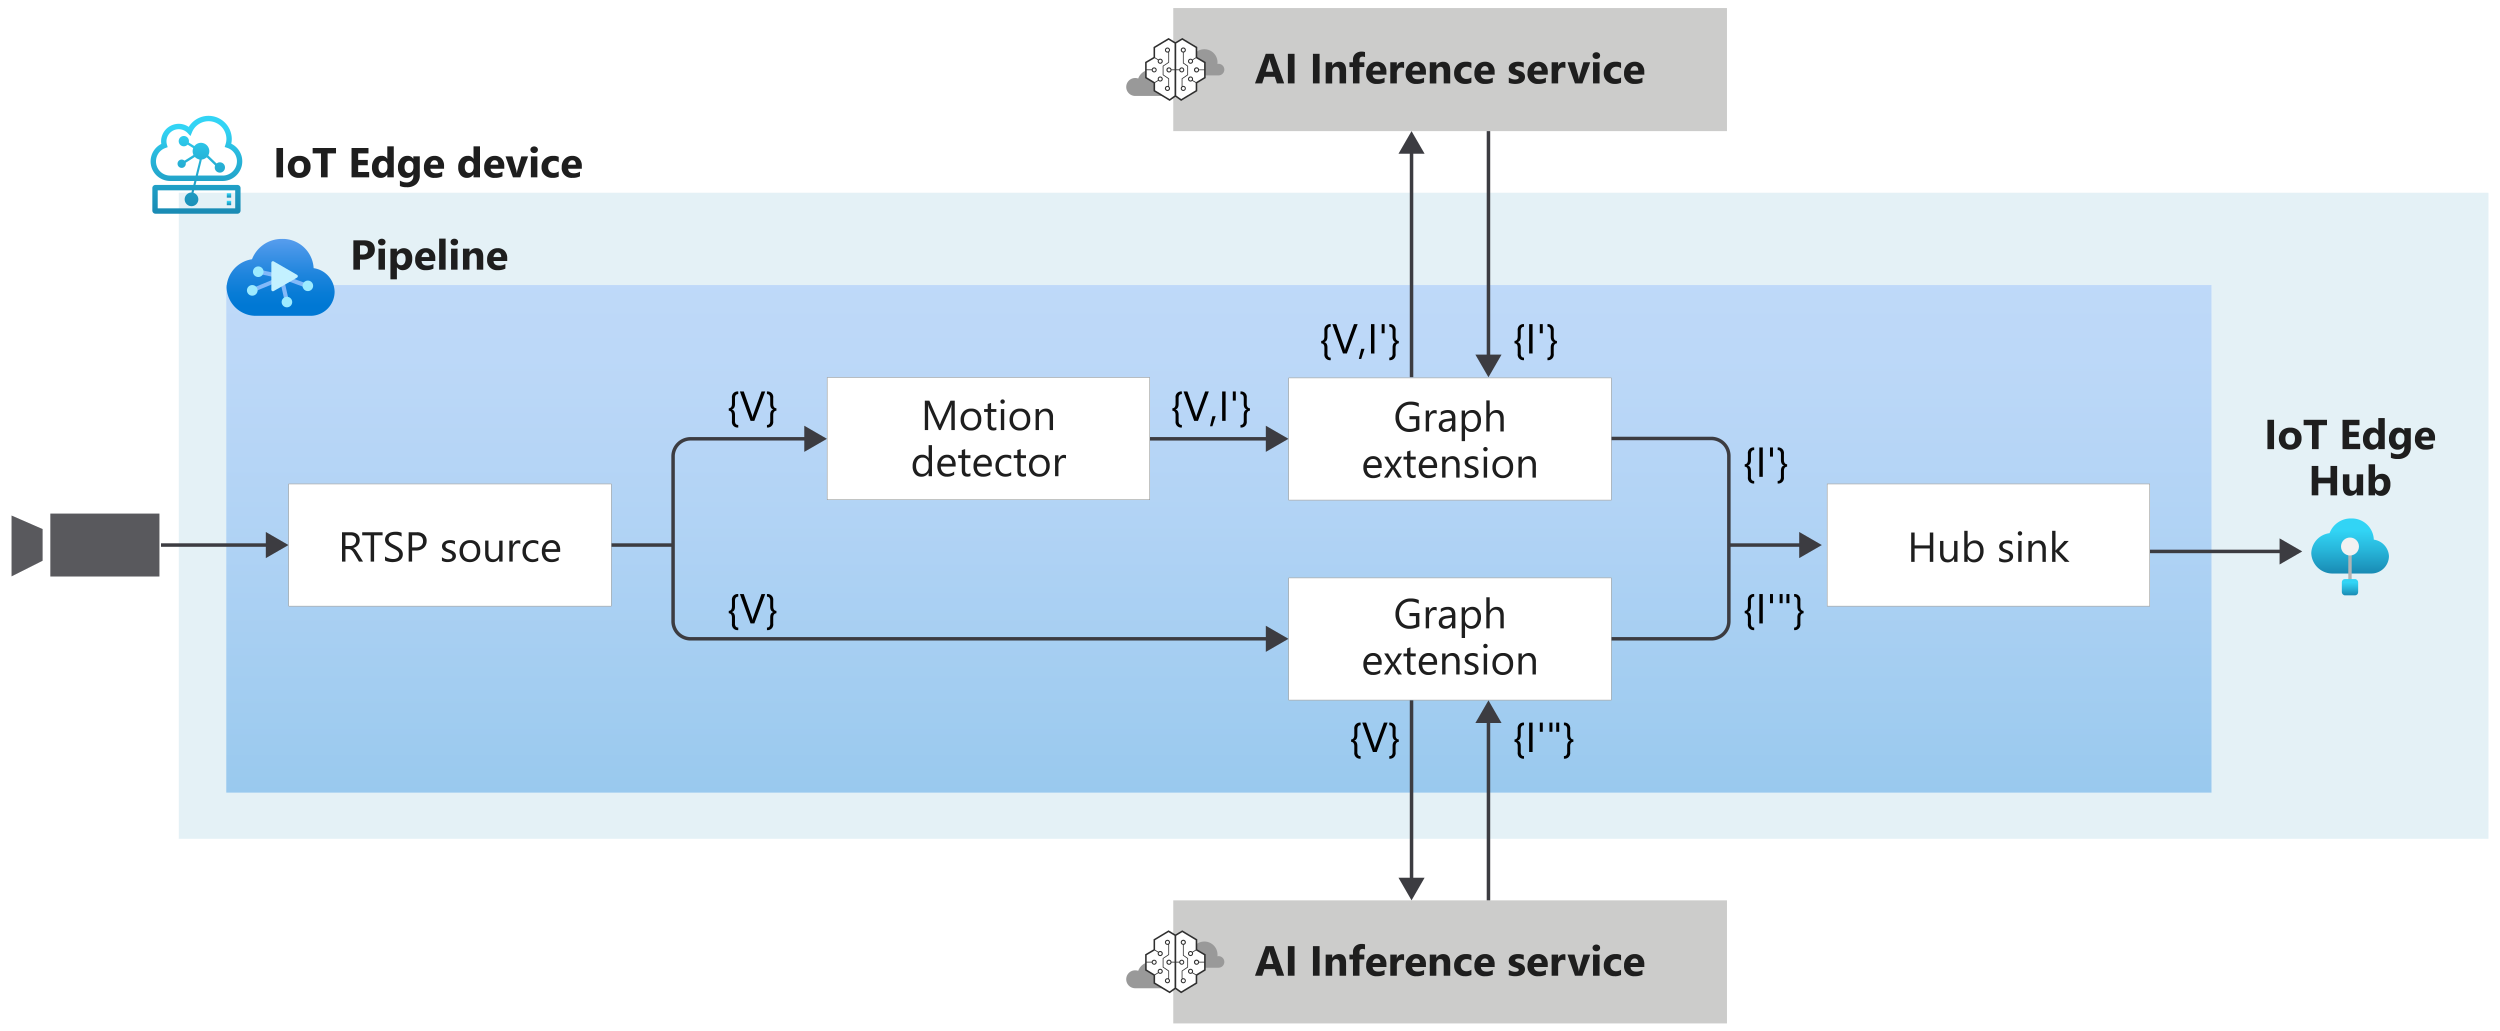 <svg xmlns="http://www.w3.org/2000/svg" xmlns:xlink="http://www.w3.org/1999/xlink" viewBox="0 0 715 295">
  <defs>
    <linearGradient id="linear-gradient" x1="348.603" y1="81.526" x2="348.603" y2="226.7" gradientUnits="userSpaceOnUse">
      <stop offset="0" stop-color="#5ea0ef"/>
      <stop offset="0.18" stop-color="#559cec"/>
      <stop offset="0.47" stop-color="#3c91e5"/>
      <stop offset="0.84" stop-color="#1380da"/>
      <stop offset="1" stop-color="#0078d4"/>
    </linearGradient>
    <linearGradient id="linear-gradient-2" x1="56.186" y1="33.126" x2="56.186" y2="61.126" gradientUnits="userSpaceOnUse">
      <stop offset="0.131" stop-color="#32d4f5"/>
      <stop offset="0.404" stop-color="#28b7db"/>
      <stop offset="1" stop-color="#198ab3"/>
    </linearGradient>
    <linearGradient id="linear-gradient-3" x1="65.489" y1="55.267" x2="65.489" y2="56.523" xlink:href="#linear-gradient-2"/>
    <linearGradient id="linear-gradient-4" x1="65.489" y1="57.433" x2="65.489" y2="58.689" xlink:href="#linear-gradient-2"/>
    <linearGradient id="linear-gradient-5" x1="80.253" y1="1491.179" x2="80.253" y2="1464.563" gradientTransform="matrix(1, 0, 0, -1, 0, 1555.4)" gradientUnits="userSpaceOnUse">
      <stop offset="0.117" stop-color="#5ea0ef"/>
      <stop offset="0.271" stop-color="#4595e8"/>
      <stop offset="0.531" stop-color="#1f85dd"/>
      <stop offset="0.741" stop-color="#087cd6"/>
      <stop offset="0.873" stop-color="#0078d4"/>
    </linearGradient>
    <linearGradient id="linear-gradient-6" x1="672.133" y1="1391.363" x2="672.133" y2="1407.127" gradientTransform="matrix(1, 0, 0, -1, 0, 1555.4)" gradientUnits="userSpaceOnUse">
      <stop offset="0" stop-color="#198ab3"/>
      <stop offset="0.44" stop-color="#28b7db"/>
      <stop offset="0.78" stop-color="#32d4f5"/>
    </linearGradient>
    <linearGradient id="linear-gradient-7" x1="672.096" y1="1385.127" x2="672.096" y2="1389.793" xlink:href="#linear-gradient-6"/>
  </defs>
  <g id="Shapes">
    <rect width="715" height="295" fill="#fff"/>
    <g>
      <rect x="51.14" y="55.126" width="660.56" height="184.774" fill="#fff"/>
      <rect x="51.14" y="55.126" width="660.56" height="184.774" fill="#198ab3" opacity="0.12"/>
    </g>
    <g>
      <rect x="64.706" y="81.526" width="567.794" height="145.174" fill="#fff"/>
      <rect x="64.706" y="81.526" width="567.794" height="145.174" opacity="0.4" fill="url(#linear-gradient)"/>
    </g>
    <g>
      <rect x="335.551" y="2.3" width="158.363" height="35.2" fill="#fff"/>
      <rect x="335.551" y="2.3" width="158.363" height="35.2" fill="#cccccb"/>
    </g>
    <g>
      <path d="M333.142,24.126a1.633,1.633,0,0,0-.315.031,3.716,3.716,0,0,0,.026-.437,3.771,3.771,0,0,0-7.324-1.262,2.566,2.566,0,1,0-.862,4.982h8.475a1.657,1.657,0,0,0,0-3.314Z" fill="#999" fill-rule="evenodd"/>
      <path d="M348.5,18.254a1.631,1.631,0,0,0-.314.031,3.945,3.945,0,0,0,.025-.437,3.771,3.771,0,0,0-7.324-1.262,2.566,2.566,0,1,0-.862,4.982H348.5a1.657,1.657,0,0,0,0-3.314Z" fill="#999" fill-rule="evenodd"/>
      <path d="M330.116,13.594l4.141-2.428,1.9,1.2,2.013-1.261,4.047,2.541-.038,2.88,2.465,1.411v4.366L342.2,23.625v2.409l-4.348,2.5L336.139,27.3l-1.6,1.242-4.366-2.579-.038-2.314L327.8,22.213l-.094-4.2,2.428-1.5Z" fill="#fff" fill-rule="evenodd"/>
      <path d="M334.225,25.558a.425.425,0,0,1-.752-.226.424.424,0,0,1,.38-.465.31.31,0,0,1,.043,0,.426.426,0,0,1,.423.382A.422.422,0,0,1,334.225,25.558Zm-.286-10.82a.424.424,0,0,1-.372-.691.417.417,0,0,1,.286-.154.311.311,0,0,1,.043,0,.425.425,0,0,1,.043.848Zm.349,9.945h.076V22.5a.112.112,0,0,0-.049-.093l-1.557-1.063V18.959l1.556-1.036a.111.111,0,0,0,.05-.094v-2.96a.725.725,0,1,0-.47.172l.075,0a.731.731,0,0,0,.169-.04v2.771l-1.555,1.036a.111.111,0,0,0-.05.094v2.509a.112.112,0,0,0,.049.093l1.556,1.063v2.044a.72.72,0,0,0-.315-.041.726.726,0,0,0,.072,1.449c.025,0,.049,0,.074,0a.723.723,0,0,0,.319-1.329Z" fill="#2f2f2f" fill-rule="evenodd"/>
      <path d="M338.426,24.865a.317.317,0,0,1,.043,0,.425.425,0,1,1-.086.845.417.417,0,0,1-.286-.154.424.424,0,0,1,.329-.693ZM338,14.273a.426.426,0,0,1,.423-.383l.043,0a.417.417,0,0,1,.286.154.425.425,0,1,1-.752.226Zm.538,3.7V15.032a.733.733,0,1,0-.226,0v3.006a.111.111,0,0,0,.049.093l1.2.829v2.39l-1.556,1.063a.112.112,0,0,0-.049.093V24.67h.094a.724.724,0,0,0,.3,1.342.612.612,0,0,0,.074,0,.726.726,0,1,0-.244-1.409V22.564L339.74,21.5a.112.112,0,0,0,.049-.093V18.9a.112.112,0,0,0-.049-.093Z" fill="#2f2f2f" fill-rule="evenodd"/>
      <path d="M342.649,20a.425.425,0,1,1-.425-.425A.426.426,0,0,1,342.649,20Zm-1.727-2.489a.425.425,0,1,1-.425-.425A.425.425,0,0,1,340.922,17.512ZM337.558,20a.425.425,0,1,1,.425.425A.425.425,0,0,1,337.558,20Zm2.939,3.023a.425.425,0,1,1,.425-.426A.426.426,0,0,1,340.5,23.024Zm1.576.462-.944-.537a.727.727,0,1,0-.14.18l.974.554v2.146l-4.14,2.5L336.4,27.309V20.074h.865a.717.717,0,1,0,.01-.226H336.4V12.431l1.722-1.038,3.842,2.306v2.73l-.335.2-.608.386a.725.725,0,1,0,.2.5.714.714,0,0,0-.075-.316l.6-.379.318-.186,2.308,1.359v1.867h-1.437a.738.738,0,1,0,.006.226h1.431v2ZM334.764,20a.425.425,0,1,1-.425-.425A.425.425,0,0,1,334.764,20Zm-2.939-2.914a.425.425,0,1,1-.425.425A.426.426,0,0,1,331.825,17.087ZM329.673,20a.425.425,0,1,1,.425.425A.425.425,0,0,1,329.673,20Zm1.727,2.6a.425.425,0,1,1,.425.426A.424.424,0,0,1,331.4,22.6Zm3.1,5.728-4.139-2.5V23.674l.946-.571a.725.725,0,1,0-.206-.505.715.715,0,0,0,.077.319l-.935.564-2.291-1.4v-2h1.43a.717.717,0,1,0,.007-.226H327.95V17.99l2.3-1.356.924.558a.7.7,0,0,0-.078.32.729.729,0,1,0,.207-.506l-.947-.572V13.7l3.842-2.306,1.722,1.038v7.417h-.875a.734.734,0,1,0,.01.226h.865v7.235Zm7.916-12.013V13.444l-4.293-2.577-1.96,1.18-1.96-1.18-4.293,2.577v2.869l-2.41,1.419v4.607l2.41,1.468v2.277l4.611,2.783,1.642-1.172,1.641,1.172,4.612-2.783V23.807l2.41-1.468V17.732Z" fill="#2f2f2f" fill-rule="evenodd"/>
    </g>
    <g>
      <rect x="335.551" y="257.5" width="158.363" height="35.2" fill="#fff"/>
      <rect x="335.551" y="257.5" width="158.363" height="35.2" fill="#cccccb"/>
    </g>
    <g>
      <path d="M333.142,279.326a1.633,1.633,0,0,0-.315.031,3.716,3.716,0,0,0,.026-.437,3.771,3.771,0,0,0-7.324-1.262,2.566,2.566,0,1,0-.862,4.982h8.475a1.657,1.657,0,0,0,0-3.314Z" fill="#999" fill-rule="evenodd"/>
      <path d="M348.5,273.454a1.631,1.631,0,0,0-.314.031,3.945,3.945,0,0,0,.025-.437,3.771,3.771,0,0,0-7.324-1.262,2.566,2.566,0,1,0-.862,4.982H348.5a1.657,1.657,0,0,0,0-3.314Z" fill="#999" fill-rule="evenodd"/>
      <path d="M330.116,268.794l4.141-2.428,1.9,1.2,2.013-1.261,4.047,2.541-.038,2.88,2.465,1.411v4.366l-2.446,1.318v2.409l-4.348,2.5-1.712-1.242-1.6,1.242-4.366-2.579-.038-2.314-2.334-1.431-.094-4.2,2.428-1.5Z" fill="#fff" fill-rule="evenodd"/>
      <path d="M334.225,280.758a.425.425,0,0,1-.752-.226.424.424,0,0,1,.38-.465.31.31,0,0,1,.043,0,.426.426,0,0,1,.423.382A.422.422,0,0,1,334.225,280.758Zm-.286-10.82a.424.424,0,0,1-.372-.691.417.417,0,0,1,.286-.154.311.311,0,0,1,.043,0,.425.425,0,0,1,.043.848Zm.349,9.945h.076V277.7a.112.112,0,0,0-.049-.093l-1.557-1.063v-2.389l1.556-1.036a.111.111,0,0,0,.05-.094v-2.96a.725.725,0,1,0-.47.172q.037,0,.075,0a.731.731,0,0,0,.169-.04v2.771l-1.555,1.036a.111.111,0,0,0-.05.094v2.509a.112.112,0,0,0,.049.093l1.556,1.063v2.044a.72.72,0,0,0-.315-.041.726.726,0,0,0,.072,1.449c.025,0,.049,0,.074,0a.723.723,0,0,0,.319-1.329Z" fill="#2f2f2f" fill-rule="evenodd"/>
      <path d="M338.426,280.065a.317.317,0,0,1,.043,0,.425.425,0,1,1-.086.845.417.417,0,0,1-.286-.154.424.424,0,0,1,.329-.693ZM338,269.473a.426.426,0,0,1,.423-.383l.043,0a.417.417,0,0,1,.286.154.425.425,0,1,1-.752.226Zm.538,3.7v-2.945a.733.733,0,1,0-.226,0v3.006a.111.111,0,0,0,.049.093l1.2.829v2.39l-1.556,1.063a.112.112,0,0,0-.049.093v2.166h.094a.724.724,0,0,0,.3,1.342.612.612,0,0,0,.074,0,.726.726,0,1,0-.244-1.409v-2.043l1.557-1.063a.112.112,0,0,0,.049-.093V274.1a.112.112,0,0,0-.049-.093Z" fill="#2f2f2f" fill-rule="evenodd"/>
      <path d="M342.649,275.2a.425.425,0,1,1-.425-.425A.426.426,0,0,1,342.649,275.2Zm-1.727-2.489a.425.425,0,1,1-.425-.425A.425.425,0,0,1,340.922,272.712Zm-3.364,2.489a.425.425,0,1,1,.425.425A.425.425,0,0,1,337.558,275.2Zm2.939,3.023a.425.425,0,1,1,.425-.426A.426.426,0,0,1,340.5,278.224Zm1.576.462-.944-.537a.727.727,0,1,0-.14.18l.974.554v2.146l-4.14,2.5-1.424-1.017v-7.235h.865a.717.717,0,1,0,.01-.226H336.4v-7.417l1.722-1.038,3.842,2.306v2.73l-.335.195-.608.386a.725.725,0,1,0,.2.5.714.714,0,0,0-.075-.316l.6-.379.318-.186,2.308,1.359v1.867h-1.437a.738.738,0,1,0,.006.226h1.431v2Zm-7.309-3.485a.425.425,0,1,1-.425-.425A.425.425,0,0,1,334.764,275.2Zm-2.939-2.914a.425.425,0,1,1-.425.425A.426.426,0,0,1,331.825,272.287Zm-2.152,2.914a.425.425,0,1,1,.425.425A.425.425,0,0,1,329.673,275.2Zm1.727,2.6a.425.425,0,1,1,.425.426A.424.424,0,0,1,331.4,277.8Zm3.1,5.728-4.139-2.5v-2.155l.946-.571a.725.725,0,1,0-.206-.5.715.715,0,0,0,.077.319l-.935.564-2.291-1.4v-2h1.43a.717.717,0,1,0,.007-.226H327.95V273.19l2.3-1.356.924.558a.7.7,0,0,0-.078.32.729.729,0,1,0,.207-.506l-.947-.572V268.9l3.842-2.306,1.722,1.038v7.417h-.875a.734.734,0,1,0,.01.226h.865v7.235Zm7.916-12.013v-2.869l-4.293-2.577-1.96,1.18-1.96-1.18-4.293,2.577v2.869l-2.41,1.419v4.607l2.41,1.468v2.277l4.611,2.783,1.642-1.172,1.641,1.172,4.612-2.783v-2.277l2.41-1.468v-4.607Z" fill="#2f2f2f" fill-rule="evenodd"/>
    </g>
    <g>
      <line x1="46.046" y1="155.884" x2="77.118" y2="155.884" fill="none" stroke="#3c3c41" stroke-miterlimit="10"/>
      <polygon points="76.024 159.624 82.5 155.884 76.024 152.144 76.024 159.624" fill="#3c3c41"/>
    </g>
    <g>
      <line x1="328.9" y1="125.5" x2="363.118" y2="125.5" fill="none" stroke="#3c3c41" stroke-miterlimit="10"/>
      <polygon points="362.024 129.24 368.5 125.5 362.024 121.76 362.024 129.24" fill="#3c3c41"/>
    </g>
    <g>
      <line x1="494.453" y1="155.884" x2="515.664" y2="155.884" fill="none" stroke="#3c3c41" stroke-miterlimit="10"/>
      <polygon points="514.57 159.624 521.047 155.884 514.57 152.144 514.57 159.624" fill="#3c3c41"/>
    </g>
    <g>
      <path d="M67.9,52.89H55.92l.281-1.127h7.473A5.617,5.617,0,0,0,66.143,41.1a6.54,6.54,0,0,0,.146-1.372,6.65,6.65,0,0,0-12.314-3.433A5.051,5.051,0,0,0,46.068,40.4a5.124,5.124,0,0,0,.058.762,5.608,5.608,0,0,0,2.57,10.6h6.881L55.3,52.889H44.473a.908.908,0,0,0-.905.91v6.417a.908.908,0,0,0,.905.91H67.9a.907.907,0,0,0,.9-.91V53.8A.907.907,0,0,0,67.9,52.89ZM48.7,50.217a4.062,4.062,0,0,1-1.415-7.878l.674-.253-.207-.694a3.535,3.535,0,0,1-.142-.992,3.509,3.509,0,0,1,6.05-2.356l.813.863.455-1.1a5.112,5.112,0,0,1,9.827,1.915,5.016,5.016,0,0,1-.26,1.584l-.245.736.734.244a4.043,4.043,0,0,1,2.782,3.849,4.087,4.087,0,0,1-4.088,4.077H56.586l1.063-4.264.051-.3.3-.068a2.363,2.363,0,0,0,.835-.368L59.141,45l2.376,2.3-.062.255a1.474,1.474,0,0,0,.059.88,1.459,1.459,0,0,0,1.368.939,1.43,1.43,0,0,0,.533-.1,1.483,1.483,0,0,0,.834-1.914,1.461,1.461,0,0,0-1.368-.939,1.437,1.437,0,0,0-.535.1.59.59,0,0,0-.06.031c-.023.014-.048.027-.071.04l-.291.15-2.365-2.289.121-.29a2.4,2.4,0,0,0-2.2-3.316,2.369,2.369,0,0,0-1.642.663l-.257.249-1.572-.985.025-.281a1.461,1.461,0,0,0-1.457-1.6,1.428,1.428,0,0,0-.534.1,1.481,1.481,0,0,0-.833,1.913,1.458,1.458,0,0,0,1.368.938,1.432,1.432,0,0,0,.534-.1,1.486,1.486,0,0,0,.322-.183l.249-.181,1.562.978-.079.324a2.352,2.352,0,0,0-.072.568,2.38,2.38,0,0,0,.12.745l.112.341-2.528,1.6-.239-.14a1.169,1.169,0,0,0-1.029-.083,1.2,1.2,0,0,0-.673,1.547,1.183,1.183,0,0,0,1.537.676,1.2,1.2,0,0,0,.748-1.143l-.007-.261,2.584-1.633.254.209a2.351,2.351,0,0,0,.735.408l.366.127-.062.378-1.049,4.2Zm18.57,9.364H45.106V54.437h9.8l-.156.623a1.954,1.954,0,1,0,.6.088l.177-.711H67.266Z" fill="url(#linear-gradient-2)"/>
      <path d="M66.114,55.267H64.865v1.256h1.249Z" fill="url(#linear-gradient-3)"/>
      <path d="M66.114,57.433H64.865v1.256h1.249Z" fill="url(#linear-gradient-4)"/>
    </g>
    <g id="a3857c27-3253-4155-b620-22ae9cf301a7">
      <g>
        <path d="M89.7,76.69a8.852,8.852,0,0,0-9.086-8.36,9.112,9.112,0,0,0-8.542,5.814,8.531,8.531,0,0,0-7.268,8,8.382,8.382,0,0,0,8.577,8.183H88.8a6.907,6.907,0,0,0,6.9-6.912A7,7,0,0,0,89.7,76.69Z" fill="url(#linear-gradient-5)"/>
        <g>
          <polygon points="88.468 81.382 80.767 78.521 80.568 79.015 80.693 78.562 73.855 77.057 73.527 78.203 79.297 79.455 71.893 82.515 72.463 83.531 80.108 80.356 81.475 86.38 82.658 86.234 81.264 80.016 88.014 82.484 88.468 81.382" fill="#83b9f9"/>
          <path d="M72.669,78.639a1.512,1.512,0,1,0,.268-2.121h0l-.034.028A1.5,1.5,0,0,0,72.669,78.639Zm-1.716,5.35a1.521,1.521,0,1,0,.257-2.137,1.521,1.521,0,0,0-.257,2.137Zm15.9-1.322a1.505,1.505,0,1,0,.276-2.11l-.006,0h0a1.487,1.487,0,0,0-.279,2.083Z" fill="#9cebff"/>
          <path d="M80.873,87.312a1.505,1.505,0,1,0,.269-2.112h0a1.487,1.487,0,0,0-.29,2.084l0,0Z" fill="#9cebff"/>
        </g>
        <path d="M84.949,79.391a.453.453,0,0,0,0-.786l-3.323-1.922-3.333-1.921a.453.453,0,0,0-.621.155.447.447,0,0,0-.065.238v7.686a.453.453,0,0,0,.448.458.46.46,0,0,0,.238-.065l3.333-1.921Z" fill="#c3f1ff"/>
      </g>
    </g>
    <g>
      <g>
        <polygon points="3.3 164.847 12.188 160.373 12.188 151.313 3.3 147.436 3.3 164.847" fill="#fff"/>
        <polygon points="3.3 164.847 12.188 160.373 12.188 151.313 3.3 147.436 3.3 164.847" fill="#3c3c41" opacity="0.85"/>
      </g>
      <g>
        <rect x="14.395" y="146.884" width="31.205" height="18" fill="#fff"/>
        <rect x="14.395" y="146.884" width="31.205" height="18" fill="#3c3c41" opacity="0.85"/>
      </g>
    </g>
    <g>
      <rect x="236.5" y="107.9" width="92.4" height="35.097" fill="#fff"/>
      <g opacity="0.65">
        <path d="M328.75,108.05v34.8h-92.1v-34.8h92.1m.15-.15H236.5V143h92.4V107.9Z" fill="#505150"/>
      </g>
    </g>
    <g>
      <rect x="82.5" y="138.336" width="92.4" height="35.097" fill="#fff"/>
      <g opacity="0.65">
        <path d="M174.75,138.486v34.8H82.65v-34.8h92.1m.15-.15H82.5v35.1h92.4v-35.1Z" fill="#505150"/>
      </g>
    </g>
    <g>
      <rect x="522.5" y="138.336" width="92.4" height="35.097" fill="#fff"/>
      <g opacity="0.65">
        <path d="M614.75,138.486v34.8h-92.1v-34.8h92.1m.15-.15H522.5v35.1h92.4v-35.1Z" fill="#505150"/>
      </g>
    </g>
    <line x1="174.9" y1="155.884" x2="192.5" y2="155.884" fill="none" stroke="#3c3c41" stroke-miterlimit="10"/>
    <g>
      <path d="M363.118,182.7H197.5a5.015,5.015,0,0,1-5-5V130.5a5.015,5.015,0,0,1,5-5h33.618" fill="none" stroke="#3c3c41" stroke-miterlimit="10"/>
      <polygon points="362.024 178.96 368.5 182.7 362.024 186.44 362.024 178.96" fill="#3c3c41"/>
      <polygon points="230.024 129.24 236.5 125.5 230.024 121.76 230.024 129.24" fill="#3c3c41"/>
    </g>
    <g>
      <rect x="368.5" y="165.203" width="92.4" height="35.097" fill="#fff"/>
      <g opacity="0.65">
        <path d="M460.75,165.353v34.8h-92.1v-34.8h92.1m.15-.15H368.5v35.1h92.4V165.2Z" fill="#505150"/>
      </g>
    </g>
    <g>
      <line x1="403.7" y1="42.882" x2="403.7" y2="107.9" fill="none" stroke="#3c3c41" stroke-miterlimit="10"/>
      <polygon points="399.96 43.976 403.7 37.5 407.44 43.976 399.96 43.976" fill="#3c3c41"/>
    </g>
    <g>
      <line x1="425.7" y1="37.5" x2="425.7" y2="102.518" fill="none" stroke="#3c3c41" stroke-miterlimit="10"/>
      <polygon points="421.96 101.424 425.7 107.9 429.44 101.424 421.96 101.424" fill="#3c3c41"/>
    </g>
    <g>
      <line x1="403.7" y1="200.3" x2="403.7" y2="252.118" fill="none" stroke="#3c3c41" stroke-miterlimit="10"/>
      <polygon points="399.96 251.024 403.7 257.5 407.44 251.024 399.96 251.024" fill="#3c3c41"/>
    </g>
    <g>
      <line x1="425.7" y1="205.682" x2="425.7" y2="257.5" fill="none" stroke="#3c3c41" stroke-miterlimit="10"/>
      <polygon points="421.96 206.776 425.7 200.3 429.44 206.776 421.96 206.776" fill="#3c3c41"/>
    </g>
    <g>
      <rect x="368.5" y="108.003" width="92.4" height="35.097" fill="#fff"/>
      <g opacity="0.65">
        <path d="M460.75,108.153v34.8h-92.1v-34.8h92.1m.15-.15H368.5v35.1h92.4V108Z" fill="#505150"/>
      </g>
    </g>
    <path d="M460.9,125.4h28.553a5.015,5.015,0,0,1,5,5v47.3a5.015,5.015,0,0,1-5,5H460.9" fill="none" stroke="#3c3c41" stroke-miterlimit="10"/>
    <g>
      <line x1="614.9" y1="157.709" x2="653.054" y2="157.709" fill="none" stroke="#3c3c41" stroke-miterlimit="10"/>
      <polygon points="651.96 161.449 658.436 157.709 651.96 153.97 651.96 161.449" fill="#3c3c41"/>
    </g>
    <g>
      <path d="M683.243,159.09a5.014,5.014,0,0,0-4.333-4.753,6.3,6.3,0,0,0-6.481-6.061,6.458,6.458,0,0,0-6.172,4.21,5.949,5.949,0,0,0-5.234,5.727,6.049,6.049,0,0,0,6.259,5.814h10.677a.953.953,0,0,0,.272,0A5.049,5.049,0,0,0,683.243,159.09Z" fill="url(#linear-gradient-6)"/>
      <rect x="671.615" y="158.608" width="0.963" height="7.641" fill="#b3b3b3"/>
      <circle cx="672.096" cy="156.3" r="2.568" fill="#f2f2f2"/>
      <rect x="669.763" y="165.607" width="4.666" height="4.666" rx="0.901" fill="url(#linear-gradient-7)"/>
    </g>
  </g>
  <g id="Text">
    <g>
      <path d="M367.277,23.853H365.2l-.6-1.882h-3.01l-.6,1.882h-2.066l3.08-8.462h2.261Zm-3.115-3.345-.91-2.845a3.725,3.725,0,0,1-.141-.761h-.047a3.213,3.213,0,0,1-.148.737L362,20.508Z" fill="#1e1e1e"/>
      <path d="M370.24,23.853h-1.907V15.391h1.907Z" fill="#1e1e1e"/>
      <path d="M377.4,23.853H375.5V15.391H377.4Z" fill="#1e1e1e"/>
      <path d="M384.98,23.853h-1.859V20.5q0-1.405-1-1.4a.993.993,0,0,0-.8.372,1.415,1.415,0,0,0-.314.944v3.446h-1.864V17.811h1.864v.956h.025a2.134,2.134,0,0,1,1.941-1.1q2.005,0,2.006,2.491Z" fill="#1e1e1e"/>
      <path d="M390.4,16.336a1.869,1.869,0,0,0-.691-.142q-.9,0-.9.974v.643h1.381v1.375H388.81v4.667h-1.859V19.186h-1.015V17.811h1.015v-.75a2.177,2.177,0,0,1,.672-1.664,2.571,2.571,0,0,1,1.831-.631,3.2,3.2,0,0,1,.943.118Z" fill="#1e1e1e"/>
      <path d="M396.516,21.363h-3.941q.093,1.317,1.658,1.316a3.233,3.233,0,0,0,1.752-.472v1.346a4.615,4.615,0,0,1-2.177.448,2.814,2.814,0,0,1-3.081-3.074,3.233,3.233,0,0,1,.874-2.385,2.909,2.909,0,0,1,2.147-.879,2.643,2.643,0,0,1,2.045.785,3.021,3.021,0,0,1,.723,2.13Zm-1.728-1.144q0-1.3-1.051-1.3a1.006,1.006,0,0,0-.777.372,1.693,1.693,0,0,0-.4.927Z" fill="#1e1e1e"/>
      <path d="M401.568,19.492a1.622,1.622,0,0,0-.785-.183,1.133,1.133,0,0,0-.951.446,1.951,1.951,0,0,0-.341,1.213v2.885h-1.866V17.811h1.866v1.121h.023a1.614,1.614,0,0,1,1.594-1.228,1.208,1.208,0,0,1,.46.071Z" fill="#1e1e1e"/>
      <path d="M407.817,21.363h-3.943q.1,1.317,1.659,1.316a3.237,3.237,0,0,0,1.753-.472v1.346a4.623,4.623,0,0,1-2.178.448,2.813,2.813,0,0,1-3.08-3.074,3.237,3.237,0,0,1,.873-2.385,2.909,2.909,0,0,1,2.148-.879,2.639,2.639,0,0,1,2.044.785,3.017,3.017,0,0,1,.724,2.13Zm-1.73-1.144q0-1.3-1.049-1.3a1,1,0,0,0-.777.372,1.679,1.679,0,0,0-.4.927Z" fill="#1e1e1e"/>
      <path d="M414.762,23.853H412.9V20.5q0-1.405-1-1.4a.994.994,0,0,0-.8.372,1.415,1.415,0,0,0-.314.944v3.446h-1.864V17.811h1.864v.956h.025a2.135,2.135,0,0,1,1.941-1.1q2.006,0,2.006,2.491Z" fill="#1e1e1e"/>
      <path d="M420.816,23.635a3.683,3.683,0,0,1-1.823.366,3.082,3.082,0,0,1-2.254-.844,2.912,2.912,0,0,1-.862-2.177,3.21,3.21,0,0,1,.923-2.428,3.412,3.412,0,0,1,2.47-.889,3.166,3.166,0,0,1,1.546.284v1.581a2.125,2.125,0,0,0-1.3-.437,1.719,1.719,0,0,0-1.271.469,1.752,1.752,0,0,0-.47,1.3,1.723,1.723,0,0,0,.449,1.26,1.652,1.652,0,0,0,1.234.457,2.455,2.455,0,0,0,1.362-.437Z" fill="#1e1e1e"/>
      <path d="M427.467,21.363h-3.942q.095,1.317,1.658,1.316a3.237,3.237,0,0,0,1.753-.472v1.346a4.62,4.62,0,0,1-2.178.448,2.814,2.814,0,0,1-3.08-3.074,3.237,3.237,0,0,1,.873-2.385,2.91,2.91,0,0,1,2.149-.879,2.642,2.642,0,0,1,2.044.785,3.021,3.021,0,0,1,.723,2.13Zm-1.729-1.144q0-1.3-1.05-1.3a1,1,0,0,0-.776.372,1.68,1.68,0,0,0-.4.927Z" fill="#1e1e1e"/>
      <path d="M431.515,23.694V22.183a3.942,3.942,0,0,0,.917.413,3.025,3.025,0,0,0,.864.136,1.85,1.85,0,0,0,.783-.136.439.439,0,0,0,.286-.413.381.381,0,0,0-.13-.295,1.207,1.207,0,0,0-.333-.206,3.911,3.911,0,0,0-.446-.16q-.243-.07-.466-.159a4.338,4.338,0,0,1-.634-.292,1.808,1.808,0,0,1-.461-.363,1.419,1.419,0,0,1-.283-.478,1.9,1.9,0,0,1-.1-.643,1.649,1.649,0,0,1,.221-.873,1.8,1.8,0,0,1,.59-.6,2.691,2.691,0,0,1,.843-.343,4.463,4.463,0,0,1,.99-.109,5.533,5.533,0,0,1,.814.062,6.04,6.04,0,0,1,.814.18v1.44a2.942,2.942,0,0,0-.758-.31,3.242,3.242,0,0,0-.794-.1,1.8,1.8,0,0,0-.345.032,1.117,1.117,0,0,0-.286.1.517.517,0,0,0-.195.159.369.369,0,0,0-.071.221.4.4,0,0,0,.106.283.915.915,0,0,0,.277.2,2.823,2.823,0,0,0,.381.154c.14.045.278.091.416.139a5.182,5.182,0,0,1,.673.283,2.114,2.114,0,0,1,.516.36,1.4,1.4,0,0,1,.331.484,1.931,1.931,0,0,1-.119,1.578,1.863,1.863,0,0,1-.619.62,2.819,2.819,0,0,1-.891.348,4.925,4.925,0,0,1-1.047.109A5.387,5.387,0,0,1,431.515,23.694Z" fill="#1e1e1e"/>
      <path d="M442.656,21.363h-3.942q.094,1.317,1.658,1.316a3.231,3.231,0,0,0,1.752-.472v1.346a4.611,4.611,0,0,1-2.176.448,2.813,2.813,0,0,1-3.081-3.074,3.233,3.233,0,0,1,.874-2.385,2.907,2.907,0,0,1,2.147-.879,2.643,2.643,0,0,1,2.045.785,3.026,3.026,0,0,1,.723,2.13Zm-1.729-1.144q0-1.3-1.051-1.3a1,1,0,0,0-.776.372,1.678,1.678,0,0,0-.4.927Z" fill="#1e1e1e"/>
      <path d="M447.706,19.492a1.61,1.61,0,0,0-.784-.183,1.131,1.131,0,0,0-.95.446,1.945,1.945,0,0,0-.343,1.213v2.885h-1.864V17.811h1.864v1.121h.025a1.613,1.613,0,0,1,1.592-1.228,1.2,1.2,0,0,1,.46.071Z" fill="#1e1e1e"/>
      <path d="M454.812,17.811l-2.248,6.042h-2.125L448.3,17.811h1.994l1.051,3.723a5.386,5.386,0,0,1,.206,1.074h.025a6.023,6.023,0,0,1,.217-1.038l1.075-3.759Z" fill="#1e1e1e"/>
      <path d="M456.552,16.855a1.086,1.086,0,0,1-.772-.28.906.906,0,0,1-.3-.688.874.874,0,0,1,.3-.685,1.264,1.264,0,0,1,1.549,0,.879.879,0,0,1,.3.685.9.9,0,0,1-.3.7A1.112,1.112,0,0,1,456.552,16.855Zm.921,7h-1.865V17.811h1.865Z" fill="#1e1e1e"/>
      <path d="M463.621,23.635A3.681,3.681,0,0,1,461.8,24a3.085,3.085,0,0,1-2.254-.844,2.915,2.915,0,0,1-.861-2.177,3.21,3.21,0,0,1,.923-2.428,3.411,3.411,0,0,1,2.47-.889,3.159,3.159,0,0,1,1.545.284v1.581a2.123,2.123,0,0,0-1.3-.437,1.722,1.722,0,0,0-1.272.469,1.755,1.755,0,0,0-.469,1.3,1.723,1.723,0,0,0,.449,1.26,1.651,1.651,0,0,0,1.233.457,2.45,2.45,0,0,0,1.362-.437Z" fill="#1e1e1e"/>
      <path d="M470.272,21.363H466.33q.094,1.317,1.659,1.316a3.233,3.233,0,0,0,1.752-.472v1.346a4.618,4.618,0,0,1-2.177.448,2.813,2.813,0,0,1-3.081-3.074,3.233,3.233,0,0,1,.874-2.385,2.909,2.909,0,0,1,2.147-.879,2.643,2.643,0,0,1,2.045.785,3.021,3.021,0,0,1,.723,2.13Zm-1.729-1.144q0-1.3-1.05-1.3a1.006,1.006,0,0,0-.777.372,1.685,1.685,0,0,0-.4.927Z" fill="#1e1e1e"/>
    </g>
    <g>
      <path d="M367.277,279.054H365.2l-.6-1.883h-3.01l-.6,1.883h-2.066l3.08-8.462h2.261Zm-3.115-3.346-.91-2.845a3.725,3.725,0,0,1-.141-.761h-.047a3.242,3.242,0,0,1-.148.738l-.92,2.868Z" fill="#1e1e1e"/>
      <path d="M370.24,279.054h-1.907v-8.462h1.907Z" fill="#1e1e1e"/>
      <path d="M377.4,279.054H375.5v-8.462H377.4Z" fill="#1e1e1e"/>
      <path d="M384.98,279.054h-1.859V275.7q0-1.4-1-1.405a.993.993,0,0,0-.8.372,1.414,1.414,0,0,0-.314.944v3.447h-1.864v-6.043h1.864v.956h.025a2.134,2.134,0,0,1,1.941-1.1q2.005,0,2.006,2.49Z" fill="#1e1e1e"/>
      <path d="M390.4,271.536a1.869,1.869,0,0,0-.691-.142q-.9,0-.9.974v.643h1.381v1.375H388.81v4.668h-1.859v-4.668h-1.015v-1.375h1.015v-.749a2.178,2.178,0,0,1,.672-1.665,2.575,2.575,0,0,1,1.831-.631,3.236,3.236,0,0,1,.943.118Z" fill="#1e1e1e"/>
      <path d="M396.516,276.563h-3.941q.093,1.316,1.658,1.316a3.242,3.242,0,0,0,1.752-.472v1.346a4.6,4.6,0,0,1-2.177.448,2.814,2.814,0,0,1-3.081-3.074,3.233,3.233,0,0,1,.874-2.385,2.909,2.909,0,0,1,2.147-.879,2.643,2.643,0,0,1,2.045.785,3.024,3.024,0,0,1,.723,2.13Zm-1.728-1.144q0-1.3-1.051-1.3a1.006,1.006,0,0,0-.777.372,1.7,1.7,0,0,0-.4.927Z" fill="#1e1e1e"/>
      <path d="M401.568,274.692a1.622,1.622,0,0,0-.785-.182,1.132,1.132,0,0,0-.951.445,1.951,1.951,0,0,0-.341,1.213v2.886h-1.866v-6.043h1.866v1.121h.023a1.613,1.613,0,0,1,1.594-1.228,1.228,1.228,0,0,1,.46.071Z" fill="#1e1e1e"/>
      <path d="M407.817,276.563h-3.943q.1,1.316,1.659,1.316a3.246,3.246,0,0,0,1.753-.472v1.346a4.61,4.61,0,0,1-2.178.448,2.813,2.813,0,0,1-3.08-3.074,3.237,3.237,0,0,1,.873-2.385,2.909,2.909,0,0,1,2.148-.879,2.639,2.639,0,0,1,2.044.785,3.02,3.02,0,0,1,.724,2.13Zm-1.73-1.144q0-1.3-1.049-1.3a1,1,0,0,0-.777.372,1.682,1.682,0,0,0-.4.927Z" fill="#1e1e1e"/>
      <path d="M414.762,279.054H412.9V275.7q0-1.4-1-1.405a.994.994,0,0,0-.8.372,1.414,1.414,0,0,0-.314.944v3.447h-1.864v-6.043h1.864v.956h.025a2.135,2.135,0,0,1,1.941-1.1q2.006,0,2.006,2.49Z" fill="#1e1e1e"/>
      <path d="M420.816,278.835a3.683,3.683,0,0,1-1.823.366,3.082,3.082,0,0,1-2.254-.844,2.913,2.913,0,0,1-.862-2.178,3.211,3.211,0,0,1,.923-2.427,3.412,3.412,0,0,1,2.47-.889,3.18,3.18,0,0,1,1.546.283v1.582a2.119,2.119,0,0,0-1.3-.437,1.715,1.715,0,0,0-1.271.47,1.747,1.747,0,0,0-.47,1.294,1.72,1.72,0,0,0,.449,1.26,1.649,1.649,0,0,0,1.234.458,2.455,2.455,0,0,0,1.362-.437Z" fill="#1e1e1e"/>
      <path d="M427.467,276.563h-3.942q.095,1.316,1.658,1.316a3.246,3.246,0,0,0,1.753-.472v1.346a4.608,4.608,0,0,1-2.178.448,2.814,2.814,0,0,1-3.08-3.074,3.237,3.237,0,0,1,.873-2.385,2.91,2.91,0,0,1,2.149-.879,2.642,2.642,0,0,1,2.044.785,3.024,3.024,0,0,1,.723,2.13Zm-1.729-1.144q0-1.3-1.05-1.3a1,1,0,0,0-.776.372,1.683,1.683,0,0,0-.4.927Z" fill="#1e1e1e"/>
      <path d="M431.515,278.894v-1.51a4.027,4.027,0,0,0,.917.413,3.057,3.057,0,0,0,.864.135,1.867,1.867,0,0,0,.783-.135.441.441,0,0,0,.286-.413.378.378,0,0,0-.13-.3,1.185,1.185,0,0,0-.333-.207,3.728,3.728,0,0,0-.446-.16,4.9,4.9,0,0,1-.466-.159,4.446,4.446,0,0,1-.634-.292,1.808,1.808,0,0,1-.461-.363,1.429,1.429,0,0,1-.283-.478,1.9,1.9,0,0,1-.1-.643,1.649,1.649,0,0,1,.221-.873,1.818,1.818,0,0,1,.59-.6,2.714,2.714,0,0,1,.843-.342,4.4,4.4,0,0,1,.99-.109,5.4,5.4,0,0,1,.814.063,6.037,6.037,0,0,1,.814.179v1.44a2.942,2.942,0,0,0-.758-.31,3.242,3.242,0,0,0-.794-.1,1.721,1.721,0,0,0-.345.032,1.157,1.157,0,0,0-.286.1.517.517,0,0,0-.195.159.367.367,0,0,0-.071.221.409.409,0,0,0,.106.284.93.93,0,0,0,.277.2,2.823,2.823,0,0,0,.381.154c.14.045.278.091.416.139a5.182,5.182,0,0,1,.673.283,2.139,2.139,0,0,1,.516.359,1.41,1.41,0,0,1,.331.485,1.931,1.931,0,0,1-.119,1.578,1.863,1.863,0,0,1-.619.62,2.819,2.819,0,0,1-.891.348,4.925,4.925,0,0,1-1.047.109A5.411,5.411,0,0,1,431.515,278.894Z" fill="#1e1e1e"/>
      <path d="M442.656,276.563h-3.942q.094,1.316,1.658,1.316a3.24,3.24,0,0,0,1.752-.472v1.346a4.6,4.6,0,0,1-2.176.448,2.813,2.813,0,0,1-3.081-3.074,3.233,3.233,0,0,1,.874-2.385,2.907,2.907,0,0,1,2.147-.879,2.643,2.643,0,0,1,2.045.785,3.029,3.029,0,0,1,.723,2.13Zm-1.729-1.144q0-1.3-1.051-1.3a1,1,0,0,0-.776.372,1.681,1.681,0,0,0-.4.927Z" fill="#1e1e1e"/>
      <path d="M447.706,274.692a1.61,1.61,0,0,0-.784-.182,1.13,1.13,0,0,0-.95.445,1.945,1.945,0,0,0-.343,1.213v2.886h-1.864v-6.043h1.864v1.121h.025a1.612,1.612,0,0,1,1.592-1.228,1.217,1.217,0,0,1,.46.071Z" fill="#1e1e1e"/>
      <path d="M454.812,273.011l-2.248,6.043h-2.125l-2.142-6.043h1.994l1.051,3.723a5.386,5.386,0,0,1,.206,1.074h.025a6.032,6.032,0,0,1,.217-1.039l1.075-3.758Z" fill="#1e1e1e"/>
      <path d="M456.552,272.054a1.082,1.082,0,0,1-.772-.28.9.9,0,0,1-.3-.687.872.872,0,0,1,.3-.685,1.264,1.264,0,0,1,1.549,0,.878.878,0,0,1,.3.685.9.9,0,0,1-.3.7A1.107,1.107,0,0,1,456.552,272.054Zm.921,7h-1.865v-6.043h1.865Z" fill="#1e1e1e"/>
      <path d="M463.621,278.835a3.681,3.681,0,0,1-1.823.366,3.085,3.085,0,0,1-2.254-.844,2.916,2.916,0,0,1-.861-2.178,3.211,3.211,0,0,1,.923-2.427,3.411,3.411,0,0,1,2.47-.889,3.173,3.173,0,0,1,1.545.283v1.582a2.116,2.116,0,0,0-1.3-.437,1.719,1.719,0,0,0-1.272.47,1.75,1.75,0,0,0-.469,1.294,1.72,1.72,0,0,0,.449,1.26,1.648,1.648,0,0,0,1.233.458,2.45,2.45,0,0,0,1.362-.437Z" fill="#1e1e1e"/>
      <path d="M470.272,276.563H466.33q.094,1.316,1.659,1.316a3.242,3.242,0,0,0,1.752-.472v1.346a4.606,4.606,0,0,1-2.177.448,2.813,2.813,0,0,1-3.081-3.074,3.233,3.233,0,0,1,.874-2.385,2.909,2.909,0,0,1,2.147-.879,2.643,2.643,0,0,1,2.045.785,3.024,3.024,0,0,1,.723,2.13Zm-1.729-1.144q0-1.3-1.05-1.3a1.006,1.006,0,0,0-.777.372,1.689,1.689,0,0,0-.4.927Z" fill="#1e1e1e"/>
    </g>
    <g>
      <path d="M80.954,50.726H79.061v-8.4h1.893Z" fill="#1e1e1e"/>
      <path d="M85.541,50.873a3.222,3.222,0,0,1-2.358-.841,3.478,3.478,0,0,1,.032-4.611,3.364,3.364,0,0,1,2.408-.841,3.183,3.183,0,0,1,2.344.841,2.984,2.984,0,0,1,.85,2.223,3.174,3.174,0,0,1-.876,2.362A3.262,3.262,0,0,1,85.541,50.873ZM85.588,46a1.234,1.234,0,0,0-1.019.451,1.992,1.992,0,0,0-.364,1.277q0,1.73,1.395,1.729,1.331,0,1.33-1.776Q86.93,46,85.588,46Z" fill="#1e1e1e"/>
      <path d="M96.1,43.865H93.7v6.861h-1.9V43.865H89.42V42.324H96.1Z" fill="#1e1e1e"/>
      <path d="M105.58,50.726h-5.039v-8.4h4.846v1.541h-2.953v1.869h2.748v1.535h-2.748v1.922h3.146Z" fill="#1e1e1e"/>
      <path d="M112.618,50.726h-1.852V49.9h-.023a2.076,2.076,0,0,1-1.858.973,2.275,2.275,0,0,1-1.81-.794,3.287,3.287,0,0,1-.686-2.218,3.578,3.578,0,0,1,.756-2.385,2.467,2.467,0,0,1,1.98-.9,1.685,1.685,0,0,1,1.618.832h.023V41.844h1.852ZM110.8,47.808v-.451a1.416,1.416,0,0,0-.34-.972,1.2,1.2,0,0,0-1.845.1,2.243,2.243,0,0,0-.346,1.327,1.939,1.939,0,0,0,.334,1.219A1.186,1.186,0,0,0,110.447,49,1.885,1.885,0,0,0,110.8,47.808Z" fill="#1e1e1e"/>
      <path d="M120.059,50.041a3.4,3.4,0,0,1-.967,2.587,3.919,3.919,0,0,1-2.8.917,4.442,4.442,0,0,1-1.921-.346V51.64a3.673,3.673,0,0,0,1.869.539,2.014,2.014,0,0,0,1.453-.5,1.774,1.774,0,0,0,.515-1.344v-.475h-.023a2.068,2.068,0,0,1-1.869,1.008,2.247,2.247,0,0,1-1.822-.809,3.273,3.273,0,0,1-.674-2.168,3.654,3.654,0,0,1,.75-2.42,2.449,2.449,0,0,1,1.974-.9,1.821,1.821,0,0,1,1.641.844h.023v-.7h1.852Zm-1.828-2.2v-.475a1.458,1.458,0,0,0-.337-.97,1.092,1.092,0,0,0-.876-.4,1.134,1.134,0,0,0-.967.48,2.265,2.265,0,0,0-.351,1.354,1.9,1.9,0,0,0,.334,1.186,1.088,1.088,0,0,0,.914.437,1.133,1.133,0,0,0,.928-.443A1.806,1.806,0,0,0,118.231,47.844Z" fill="#1e1e1e"/>
      <path d="M127,48.254h-3.914q.095,1.307,1.647,1.306a3.218,3.218,0,0,0,1.74-.468v1.336a4.582,4.582,0,0,1-2.162.445,2.793,2.793,0,0,1-3.059-3.053,3.212,3.212,0,0,1,.868-2.367,2.888,2.888,0,0,1,2.132-.873,2.626,2.626,0,0,1,2.031.779A3,3,0,0,1,127,47.474Zm-1.716-1.137q0-1.288-1.043-1.289a1,1,0,0,0-.771.369,1.675,1.675,0,0,0-.395.92Z" fill="#1e1e1e"/>
      <path d="M137.28,50.726h-1.852V49.9h-.023a2.076,2.076,0,0,1-1.858.973,2.275,2.275,0,0,1-1.81-.794,3.287,3.287,0,0,1-.686-2.218,3.578,3.578,0,0,1,.756-2.385,2.467,2.467,0,0,1,1.981-.9,1.685,1.685,0,0,1,1.617.832h.023V41.844h1.852Zm-1.817-2.918v-.451a1.416,1.416,0,0,0-.34-.972,1.2,1.2,0,0,0-1.845.1,2.243,2.243,0,0,0-.346,1.327,1.939,1.939,0,0,0,.334,1.219A1.186,1.186,0,0,0,135.109,49,1.885,1.885,0,0,0,135.463,47.808Z" fill="#1e1e1e"/>
      <path d="M144.229,48.254h-3.914q.093,1.307,1.646,1.306a3.221,3.221,0,0,0,1.741-.468v1.336a4.586,4.586,0,0,1-2.163.445,2.793,2.793,0,0,1-3.058-3.053,3.211,3.211,0,0,1,.867-2.367,2.889,2.889,0,0,1,2.133-.873,2.623,2.623,0,0,1,2.03.779,3,3,0,0,1,.718,2.115Zm-1.717-1.137q0-1.288-1.043-1.289a.994.994,0,0,0-.77.369,1.676,1.676,0,0,0-.4.92Z" fill="#1e1e1e"/>
      <path d="M151.043,44.726l-2.232,6H146.7l-2.127-6h1.98l1.043,3.7a5.37,5.37,0,0,1,.2,1.066h.024a6.025,6.025,0,0,1,.216-1.031l1.067-3.733Z" fill="#1e1e1e"/>
      <path d="M152.772,43.777A1.085,1.085,0,0,1,152,43.5a.9.9,0,0,1-.3-.683.864.864,0,0,1,.3-.679,1.252,1.252,0,0,1,1.538,0,.864.864,0,0,1,.3.679.893.893,0,0,1-.3.692A1.1,1.1,0,0,1,152.772,43.777Zm.914,6.949h-1.852v-6h1.852Z" fill="#1e1e1e"/>
      <path d="M159.791,50.51a3.661,3.661,0,0,1-1.81.363,3.059,3.059,0,0,1-2.238-.838,2.892,2.892,0,0,1-.856-2.162,3.188,3.188,0,0,1,.917-2.411,3.388,3.388,0,0,1,2.452-.882,3.151,3.151,0,0,1,1.535.281v1.57A2.108,2.108,0,0,0,158.5,46a1.7,1.7,0,0,0-1.262.466,1.735,1.735,0,0,0-.466,1.286A1.71,1.71,0,0,0,157.213,49a1.636,1.636,0,0,0,1.225.454,2.442,2.442,0,0,0,1.353-.434Z" fill="#1e1e1e"/>
      <path d="M166.4,48.254h-3.914q.093,1.307,1.646,1.306a3.219,3.219,0,0,0,1.741-.468v1.336a4.586,4.586,0,0,1-2.163.445,2.793,2.793,0,0,1-3.058-3.053,3.211,3.211,0,0,1,.867-2.367,2.889,2.889,0,0,1,2.133-.873,2.623,2.623,0,0,1,2.03.779,3,3,0,0,1,.718,2.115Zm-1.717-1.137q0-1.288-1.043-1.289a.994.994,0,0,0-.77.369,1.676,1.676,0,0,0-.4.92Z" fill="#1e1e1e"/>
    </g>
    <g>
      <path d="M102.954,74.231v2.9h-1.893v-8.4h2.965q3.176,0,3.176,2.678a2.568,2.568,0,0,1-.912,2.048,3.606,3.606,0,0,1-2.434.782Zm0-4.054V72.8h.744q1.511,0,1.511-1.325,0-1.294-1.511-1.294Z" fill="#1e1e1e"/>
      <path d="M109.188,70.177a1.081,1.081,0,0,1-.768-.279.9.9,0,0,1-.3-.682.866.866,0,0,1,.3-.68,1.252,1.252,0,0,1,1.538,0,.866.866,0,0,1,.3.68.891.891,0,0,1-.3.691A1.1,1.1,0,0,1,109.188,70.177Zm.914,6.949H108.25v-6H110.1Z" fill="#1e1e1e"/>
      <path d="M113.536,76.429h-.024v3.457h-1.851v-8.76h1.851v.9h.024a2.355,2.355,0,0,1,3.729-.249,3.4,3.4,0,0,1,.636,2.177,3.691,3.691,0,0,1-.741,2.408,2.417,2.417,0,0,1-1.972.908A1.867,1.867,0,0,1,113.536,76.429Zm-.053-2.461v.48a1.528,1.528,0,0,0,.328,1.014,1.07,1.07,0,0,0,.861.392,1.137,1.137,0,0,0,.982-.489A2.365,2.365,0,0,0,116,73.979q0-1.581-1.23-1.582a1.156,1.156,0,0,0-.929.431A1.719,1.719,0,0,0,113.483,73.968Z" fill="#1e1e1e"/>
      <path d="M124.493,74.653h-3.914q.093,1.306,1.646,1.307a3.21,3.21,0,0,0,1.74-.469v1.336a4.567,4.567,0,0,1-2.162.445,2.791,2.791,0,0,1-3.058-3.052,3.212,3.212,0,0,1,.867-2.368,2.889,2.889,0,0,1,2.133-.873,2.621,2.621,0,0,1,2.03.78,3,3,0,0,1,.718,2.115Zm-1.717-1.137q0-1.289-1.043-1.289a1,1,0,0,0-.771.369,1.685,1.685,0,0,0-.4.92Z" fill="#1e1e1e"/>
      <path d="M127.446,77.126h-1.852V68.243h1.852Z" fill="#1e1e1e"/>
      <path d="M129.942,70.177a1.08,1.08,0,0,1-.768-.279.9.9,0,0,1-.3-.682.866.866,0,0,1,.3-.68,1.252,1.252,0,0,1,1.538,0,.866.866,0,0,1,.3.68.891.891,0,0,1-.3.691A1.1,1.1,0,0,1,129.942,70.177Zm.914,6.949H129v-6h1.852Z" fill="#1e1e1e"/>
      <path d="M138.209,77.126h-1.845V73.792q0-1.4-1-1.395a.987.987,0,0,0-.791.369,1.408,1.408,0,0,0-.311.938v3.422h-1.852v-6h1.852v.949h.023a2.124,2.124,0,0,1,1.928-1.1q1.992,0,1.992,2.473Z" fill="#1e1e1e"/>
      <path d="M145.065,74.653h-3.914q.093,1.306,1.646,1.307a3.213,3.213,0,0,0,1.741-.469v1.336a4.574,4.574,0,0,1-2.163.445,2.792,2.792,0,0,1-3.058-3.052,3.212,3.212,0,0,1,.867-2.368,2.889,2.889,0,0,1,2.133-.873,2.62,2.62,0,0,1,2.03.78,3,3,0,0,1,.718,2.115Zm-1.717-1.137q0-1.289-1.043-1.289a.994.994,0,0,0-.77.369,1.679,1.679,0,0,0-.4.92Z" fill="#1e1e1e"/>
    </g>
    <g>
      <path d="M103.836,160.621h-1.172l-1.406-2.356a5.19,5.19,0,0,0-.375-.559,2.155,2.155,0,0,0-.372-.378,1.283,1.283,0,0,0-.411-.214,1.679,1.679,0,0,0-.495-.067H98.8v3.574h-.985v-8.4h2.508a3.573,3.573,0,0,1,1.017.137,2.284,2.284,0,0,1,.808.419,1.951,1.951,0,0,1,.537.7,2.561,2.561,0,0,1,.061,1.787,2.109,2.109,0,0,1-.375.654,2.275,2.275,0,0,1-.586.489,3,3,0,0,1-.77.314v.023a1.781,1.781,0,0,1,.366.214,2.069,2.069,0,0,1,.3.284,3.83,3.83,0,0,1,.278.372c.092.139.194.3.308.484ZM98.8,153.109v3.047h1.336a2.028,2.028,0,0,0,.682-.111,1.57,1.57,0,0,0,.542-.32,1.434,1.434,0,0,0,.358-.509,1.71,1.71,0,0,0,.129-.677,1.318,1.318,0,0,0-.437-1.052,1.875,1.875,0,0,0-1.263-.378Z" fill="#1e1e1e"/>
      <path d="M109.42,153.109h-2.426v7.512h-.984v-7.512h-2.42v-.89h5.83Z" fill="#1e1e1e"/>
      <path d="M110.111,160.281v-1.16a2.228,2.228,0,0,0,.478.316,3.883,3.883,0,0,0,.586.238,4.705,4.705,0,0,0,.618.149,3.46,3.46,0,0,0,.574.053,2.255,2.255,0,0,0,1.357-.337,1.263,1.263,0,0,0,.3-1.562,1.674,1.674,0,0,0-.413-.46,4.178,4.178,0,0,0-.624-.4q-.36-.191-.776-.4-.44-.224-.82-.452a3.543,3.543,0,0,1-.663-.5,2.105,2.105,0,0,1-.442-.624,2.127,2.127,0,0,1,.091-1.816,2.161,2.161,0,0,1,.662-.7,2.99,2.99,0,0,1,.935-.41,4.268,4.268,0,0,1,1.069-.135,4.1,4.1,0,0,1,1.81.3v1.107a3.278,3.278,0,0,0-1.91-.515,3.13,3.13,0,0,0-.644.067,1.81,1.81,0,0,0-.574.22,1.274,1.274,0,0,0-.411.392,1.047,1.047,0,0,0-.158.586,1.208,1.208,0,0,0,.12.557,1.373,1.373,0,0,0,.355.428,3.622,3.622,0,0,0,.571.375c.225.121.483.253.776.4s.586.305.856.469a3.887,3.887,0,0,1,.709.545,2.419,2.419,0,0,1,.483.662,1.861,1.861,0,0,1,.179.832,2.115,2.115,0,0,1-.243,1.052,2,2,0,0,1-.656.7,2.883,2.883,0,0,1-.953.389,5.213,5.213,0,0,1-1.136.121,4.514,4.514,0,0,1-.492-.033q-.294-.032-.6-.093a4.759,4.759,0,0,1-.577-.153A1.793,1.793,0,0,1,110.111,160.281Z" fill="#1e1e1e"/>
      <path d="M117.863,157.445v3.176h-.984v-8.4h2.308a3.044,3.044,0,0,1,2.089.656,2.341,2.341,0,0,1,.741,1.851,2.544,2.544,0,0,1-.823,1.957,3.144,3.144,0,0,1-2.223.762Zm0-4.336v3.445h1.031a2.308,2.308,0,0,0,1.556-.465,1.648,1.648,0,0,0,.536-1.316q0-1.664-1.969-1.664Z" fill="#1e1e1e"/>
      <path d="M126.394,160.4v-1.031a2.844,2.844,0,0,0,1.729.58q1.266,0,1.266-.844a.733.733,0,0,0-.109-.407,1.083,1.083,0,0,0-.293-.3,2.225,2.225,0,0,0-.433-.231q-.249-.1-.537-.214a6.93,6.93,0,0,1-.7-.32,2.105,2.105,0,0,1-.5-.363,1.357,1.357,0,0,1-.3-.46,1.613,1.613,0,0,1-.1-.6,1.429,1.429,0,0,1,.194-.747,1.694,1.694,0,0,1,.515-.545,2.391,2.391,0,0,1,.735-.331,3.236,3.236,0,0,1,.853-.112,3.441,3.441,0,0,1,1.4.27v.972a2.722,2.722,0,0,0-1.524-.433,1.775,1.775,0,0,0-.486.061,1.185,1.185,0,0,0-.372.173.794.794,0,0,0-.241.267.708.708,0,0,0-.084.343.827.827,0,0,0,.084.392.858.858,0,0,0,.25.281,1.88,1.88,0,0,0,.4.223q.234.1.533.217a7.36,7.36,0,0,1,.715.313,2.453,2.453,0,0,1,.539.364,1.422,1.422,0,0,1,.343.465,1.505,1.505,0,0,1,.12.627,1.479,1.479,0,0,1-.2.774,1.685,1.685,0,0,1-.525.545,2.4,2.4,0,0,1-.756.322,3.746,3.746,0,0,1-.9.106A3.413,3.413,0,0,1,126.394,160.4Z" fill="#1e1e1e"/>
      <path d="M134.357,160.762a2.787,2.787,0,0,1-2.124-.841,3.117,3.117,0,0,1-.794-2.23,3.242,3.242,0,0,1,.827-2.361,2.965,2.965,0,0,1,2.232-.85,2.7,2.7,0,0,1,2.095.826,3.277,3.277,0,0,1,.753,2.291,3.224,3.224,0,0,1-.812,2.3A2.845,2.845,0,0,1,134.357,160.762Zm.071-5.473a1.826,1.826,0,0,0-1.465.63,2.583,2.583,0,0,0-.539,1.737,2.444,2.444,0,0,0,.545,1.682,1.851,1.851,0,0,0,1.459.615,1.754,1.754,0,0,0,1.432-.6,2.616,2.616,0,0,0,.5-1.716,2.665,2.665,0,0,0-.5-1.735A1.748,1.748,0,0,0,134.428,155.289Z" fill="#1e1e1e"/>
      <path d="M143.732,160.621h-.961v-.949h-.023a1.975,1.975,0,0,1-1.852,1.09q-2.143,0-2.144-2.555v-3.586h.955v3.433q0,1.9,1.453,1.9a1.468,1.468,0,0,0,1.157-.519,1.98,1.98,0,0,0,.454-1.356v-3.457h.961Z" fill="#1e1e1e"/>
      <path d="M148.8,155.594a1.175,1.175,0,0,0-.727-.194,1.227,1.227,0,0,0-1.028.58,2.678,2.678,0,0,0-.413,1.582v3.059h-.961v-6h.961v1.236h.023a2.1,2.1,0,0,1,.627-.987,1.432,1.432,0,0,1,.943-.355,1.589,1.589,0,0,1,.575.082Z" fill="#1e1e1e"/>
      <path d="M153.933,160.346a3.12,3.12,0,0,1-1.64.416,2.717,2.717,0,0,1-2.071-.835,3.026,3.026,0,0,1-.789-2.165,3.327,3.327,0,0,1,.85-2.382,2.972,2.972,0,0,1,2.268-.9,3.158,3.158,0,0,1,1.394.293v.985a2.439,2.439,0,0,0-1.429-.469,1.932,1.932,0,0,0-1.509.659,2.5,2.5,0,0,0-.589,1.731,2.38,2.38,0,0,0,.554,1.665,1.908,1.908,0,0,0,1.485.609,2.4,2.4,0,0,0,1.476-.522Z" fill="#1e1e1e"/>
      <path d="M160.209,157.861h-4.236a2.24,2.24,0,0,0,.539,1.547,1.858,1.858,0,0,0,1.418.545,2.952,2.952,0,0,0,1.863-.668v.9a3.482,3.482,0,0,1-2.092.575,2.535,2.535,0,0,1-2-.818,3.347,3.347,0,0,1-.727-2.3,3.283,3.283,0,0,1,.794-2.282,2.547,2.547,0,0,1,1.972-.882,2.254,2.254,0,0,1,1.822.762,3.175,3.175,0,0,1,.645,2.115Zm-.984-.814a1.953,1.953,0,0,0-.4-1.295,1.367,1.367,0,0,0-1.1-.463,1.554,1.554,0,0,0-1.155.486,2.207,2.207,0,0,0-.586,1.272Z" fill="#1e1e1e"/>
    </g>
    <g>
      <path d="M273.067,123h-.978V117.36q0-.669.082-1.635h-.024a5.047,5.047,0,0,1-.252.814L269.024,123h-.48l-2.865-6.41a5,5,0,0,1-.252-.861H265.4q.047.5.047,1.646V123H264.5v-8.4h1.3l2.578,5.859a7.679,7.679,0,0,1,.387,1.008h.035q.252-.692.4-1.031l2.631-5.836h1.23Z" fill="#1e1e1e"/>
      <path d="M277.656,123.137a2.781,2.781,0,0,1-2.124-.841,3.111,3.111,0,0,1-.794-2.229,3.246,3.246,0,0,1,.826-2.362,2.971,2.971,0,0,1,2.232-.849,2.69,2.69,0,0,1,2.1.826,3.275,3.275,0,0,1,.753,2.291,3.224,3.224,0,0,1-.812,2.3A2.843,2.843,0,0,1,277.656,123.137Zm.07-5.473a1.829,1.829,0,0,0-1.465.63,2.59,2.59,0,0,0-.539,1.738,2.448,2.448,0,0,0,.545,1.681,1.852,1.852,0,0,0,1.459.615,1.758,1.758,0,0,0,1.433-.6,2.619,2.619,0,0,0,.5-1.717,2.662,2.662,0,0,0-.5-1.734A1.748,1.748,0,0,0,277.726,117.664Z" fill="#1e1e1e"/>
      <path d="M284.962,122.938a1.85,1.85,0,0,1-.9.187q-1.576,0-1.576-1.758v-3.55h-1.032V117h1.032v-1.464l.961-.311V117h1.511v.821h-1.511V121.2a1.4,1.4,0,0,0,.2.861.816.816,0,0,0,.679.258,1.007,1.007,0,0,0,.627-.2Z" fill="#1e1e1e"/>
      <path d="M286.738,115.473a.611.611,0,0,1-.44-.176.592.592,0,0,1-.181-.445.615.615,0,0,1,.621-.627.618.618,0,0,1,.448.179.624.624,0,0,1,0,.887A.617.617,0,0,1,286.738,115.473Zm.468,7.523h-.96v-6h.96Z" fill="#1e1e1e"/>
      <path d="M291.66,123.137a2.781,2.781,0,0,1-2.124-.841,3.111,3.111,0,0,1-.794-2.229,3.246,3.246,0,0,1,.826-2.362,2.971,2.971,0,0,1,2.232-.849,2.69,2.69,0,0,1,2.095.826,3.275,3.275,0,0,1,.753,2.291,3.224,3.224,0,0,1-.812,2.3A2.843,2.843,0,0,1,291.66,123.137Zm.07-5.473a1.828,1.828,0,0,0-1.465.63,2.59,2.59,0,0,0-.539,1.738,2.448,2.448,0,0,0,.545,1.681,1.852,1.852,0,0,0,1.459.615,1.758,1.758,0,0,0,1.433-.6,2.625,2.625,0,0,0,.5-1.717,2.668,2.668,0,0,0-.5-1.734A1.748,1.748,0,0,0,291.73,117.664Z" fill="#1e1e1e"/>
      <path d="M301.163,123h-.96v-3.421q0-1.911-1.395-1.911a1.513,1.513,0,0,0-1.192.542,2.009,2.009,0,0,0-.472,1.369V123h-.961v-6h.961v1h.023a2.168,2.168,0,0,1,1.969-1.136,1.836,1.836,0,0,1,1.506.636,2.827,2.827,0,0,1,.521,1.836Z" fill="#1e1e1e"/>
      <path d="M266.546,136.2h-.961v-1.02h-.024a2.218,2.218,0,0,1-2.062,1.16,2.241,2.241,0,0,1-1.808-.8,3.309,3.309,0,0,1-.676-2.2,3.6,3.6,0,0,1,.75-2.385,2.475,2.475,0,0,1,2-.9,1.922,1.922,0,0,1,1.8.973h.024v-3.715h.961Zm-.961-2.713V132.6a1.716,1.716,0,0,0-.481-1.231,1.612,1.612,0,0,0-1.218-.5,1.658,1.658,0,0,0-1.383.644,2.825,2.825,0,0,0-.5,1.781,2.541,2.541,0,0,0,.483,1.638,1.583,1.583,0,0,0,1.3.6,1.644,1.644,0,0,0,1.3-.58A2.162,2.162,0,0,0,265.585,133.484Z" fill="#1e1e1e"/>
      <path d="M273.313,133.437h-4.236a2.246,2.246,0,0,0,.539,1.547,1.861,1.861,0,0,0,1.418.545,2.948,2.948,0,0,0,1.863-.668v.9a3.478,3.478,0,0,1-2.091.574,2.534,2.534,0,0,1-2-.817,3.344,3.344,0,0,1-.727-2.3,3.281,3.281,0,0,1,.794-2.282,2.544,2.544,0,0,1,1.972-.882,2.255,2.255,0,0,1,1.822.762,3.173,3.173,0,0,1,.644,2.115Zm-.984-.815a1.961,1.961,0,0,0-.4-1.3,1.37,1.37,0,0,0-1.1-.462,1.552,1.552,0,0,0-1.154.486,2.2,2.2,0,0,0-.586,1.271Z" fill="#1e1e1e"/>
      <path d="M277.55,136.138a1.85,1.85,0,0,1-.9.187q-1.577,0-1.576-1.757v-3.551h-1.032v-.82h1.032v-1.465l.96-.311V130.2h1.512v.82h-1.512V134.4a1.4,1.4,0,0,0,.206.861.816.816,0,0,0,.679.258,1.016,1.016,0,0,0,.627-.2Z" fill="#1e1e1e"/>
      <path d="M283.656,133.437h-4.237a2.251,2.251,0,0,0,.539,1.547,1.861,1.861,0,0,0,1.418.545,2.953,2.953,0,0,0,1.864-.668v.9a3.483,3.483,0,0,1-2.092.574,2.534,2.534,0,0,1-2-.817,3.344,3.344,0,0,1-.727-2.3,3.281,3.281,0,0,1,.794-2.282,2.546,2.546,0,0,1,1.972-.882,2.255,2.255,0,0,1,1.822.762,3.173,3.173,0,0,1,.645,2.115Zm-.985-.815a1.956,1.956,0,0,0-.4-1.3,1.37,1.37,0,0,0-1.1-.462,1.552,1.552,0,0,0-1.154.486,2.207,2.207,0,0,0-.586,1.271Z" fill="#1e1e1e"/>
      <path d="M289.2,135.921a3.117,3.117,0,0,1-1.641.416,2.714,2.714,0,0,1-2.071-.835,3.022,3.022,0,0,1-.788-2.165,3.329,3.329,0,0,1,.849-2.382,2.976,2.976,0,0,1,2.268-.9,3.158,3.158,0,0,1,1.394.293v.984a2.445,2.445,0,0,0-1.429-.468,1.929,1.929,0,0,0-1.509.659,2.5,2.5,0,0,0-.589,1.731,2.382,2.382,0,0,0,.554,1.664,1.909,1.909,0,0,0,1.485.61,2.407,2.407,0,0,0,1.477-.522Z" fill="#1e1e1e"/>
      <path d="M293.435,136.138a1.854,1.854,0,0,1-.9.187q-1.575,0-1.576-1.757v-3.551h-1.031v-.82h1.031v-1.465l.961-.311V130.2h1.512v.82h-1.512V134.4a1.406,1.406,0,0,0,.2.861.82.82,0,0,0,.68.258,1.016,1.016,0,0,0,.627-.2Z" fill="#1e1e1e"/>
      <path d="M297.226,136.337a2.781,2.781,0,0,1-2.124-.841,3.113,3.113,0,0,1-.794-2.229,3.242,3.242,0,0,1,.826-2.361,2.969,2.969,0,0,1,2.233-.85,2.689,2.689,0,0,1,2.094.826,3.277,3.277,0,0,1,.753,2.291,3.223,3.223,0,0,1-.811,2.3A2.845,2.845,0,0,1,297.226,136.337Zm.07-5.472a1.831,1.831,0,0,0-1.465.629,2.59,2.59,0,0,0-.539,1.738,2.446,2.446,0,0,0,.545,1.681,1.851,1.851,0,0,0,1.459.616,1.759,1.759,0,0,0,1.433-.6,2.619,2.619,0,0,0,.5-1.717,2.662,2.662,0,0,0-.5-1.734A1.75,1.75,0,0,0,297.3,130.865Z" fill="#1e1e1e"/>
      <path d="M304.878,131.169a1.174,1.174,0,0,0-.726-.193,1.228,1.228,0,0,0-1.029.58,2.685,2.685,0,0,0-.413,1.582V136.2h-.961v-6h.961v1.236h.024a2.088,2.088,0,0,1,.627-.987,1.425,1.425,0,0,1,.943-.355,1.558,1.558,0,0,1,.574.082Z" fill="#1e1e1e"/>
    </g>
    <g>
      <path d="M552.914,160.7h-.984v-3.832h-4.348V160.7H546.6v-8.4h.984v3.685h4.348V152.3h.984Z" fill="#1e1e1e"/>
      <path d="M559.84,160.7h-.961v-.949h-.023a1.976,1.976,0,0,1-1.852,1.09q-2.144,0-2.144-2.555V154.7h.955v3.434q0,1.9,1.453,1.9a1.469,1.469,0,0,0,1.157-.519,1.98,1.98,0,0,0,.454-1.356V154.7h.961Z" fill="#1e1e1e"/>
      <path d="M562.764,159.833h-.023v.867h-.961v-8.883h.961v3.938h.023a2.273,2.273,0,0,1,2.074-1.2,2.2,2.2,0,0,1,1.808.806,3.33,3.33,0,0,1,.653,2.159,3.719,3.719,0,0,1-.732,2.411,2.437,2.437,0,0,1-2,.906A1.973,1.973,0,0,1,562.764,159.833Zm-.023-2.42v.838a1.782,1.782,0,0,0,.483,1.262,1.724,1.724,0,0,0,2.6-.149,3.063,3.063,0,0,0,.5-1.857,2.419,2.419,0,0,0-.463-1.571,1.533,1.533,0,0,0-1.254-.568,1.7,1.7,0,0,0-1.348.583A2.145,2.145,0,0,0,562.741,157.413Z" fill="#1e1e1e"/>
      <path d="M571.758,160.483v-1.031a2.844,2.844,0,0,0,1.729.58q1.265,0,1.265-.844a.733.733,0,0,0-.108-.407,1.083,1.083,0,0,0-.293-.3,2.235,2.235,0,0,0-.434-.231c-.166-.069-.344-.14-.536-.214a7.168,7.168,0,0,1-.7-.319,2.135,2.135,0,0,1-.5-.364,1.36,1.36,0,0,1-.305-.46,1.634,1.634,0,0,1-.1-.6,1.428,1.428,0,0,1,.193-.747,1.708,1.708,0,0,1,.516-.545,2.391,2.391,0,0,1,.735-.331,3.236,3.236,0,0,1,.853-.112,3.436,3.436,0,0,1,1.394.27v.973a2.709,2.709,0,0,0-1.523-.434,1.775,1.775,0,0,0-.486.061,1.224,1.224,0,0,0-.373.173.811.811,0,0,0-.24.267.709.709,0,0,0-.085.343.827.827,0,0,0,.085.392.869.869,0,0,0,.249.282,1.888,1.888,0,0,0,.4.222q.234.1.533.217a7.612,7.612,0,0,1,.715.313,2.477,2.477,0,0,1,.539.364,1.426,1.426,0,0,1,.343.466,1.5,1.5,0,0,1,.12.627,1.478,1.478,0,0,1-.2.773,1.672,1.672,0,0,1-.524.545,2.411,2.411,0,0,1-.756.322,3.746,3.746,0,0,1-.9.106A3.407,3.407,0,0,1,571.758,160.483Z" fill="#1e1e1e"/>
      <path d="M577.705,153.177a.61.61,0,0,1-.439-.176.6.6,0,0,1-.182-.446.615.615,0,0,1,.621-.626.622.622,0,0,1,.449.178.628.628,0,0,1,0,.888A.617.617,0,0,1,577.705,153.177Zm.469,7.523h-.961v-6h.961Z" fill="#1e1e1e"/>
      <path d="M585.1,160.7h-.961v-3.422q0-1.91-1.394-1.91a1.515,1.515,0,0,0-1.193.542,2.01,2.01,0,0,0-.472,1.368V160.7h-.96v-6h.96v1h.024a2.165,2.165,0,0,1,1.969-1.137,1.836,1.836,0,0,1,1.506.636,2.836,2.836,0,0,1,.521,1.837Z" fill="#1e1e1e"/>
      <path d="M591.891,160.7h-1.348l-2.648-2.883h-.024V160.7h-.96v-8.883h.96v5.631h.024l2.519-2.748h1.26l-2.783,2.9Z" fill="#1e1e1e"/>
    </g>
    <g>
      <path d="M405.938,122.83a5.615,5.615,0,0,1-2.813.715,3.844,3.844,0,0,1-2.909-1.16,4.255,4.255,0,0,1-1.11-3.07,4.369,4.369,0,0,1,1.233-3.2,4.207,4.207,0,0,1,3.126-1.251,5.319,5.319,0,0,1,2.3.445v1.09a4.42,4.42,0,0,0-2.414-.645,3.017,3.017,0,0,0-2.315.973,4.063,4.063,0,0,0-.064,5.024,2.934,2.934,0,0,0,2.273.911,3.513,3.513,0,0,0,1.706-.392v-2.356h-1.84v-.89h2.824Z" fill="#1e1e1e"/>
      <path d="M410.889,118.377a1.174,1.174,0,0,0-.726-.193,1.226,1.226,0,0,0-1.029.58,2.685,2.685,0,0,0-.413,1.582v3.059h-.961v-6h.961v1.236h.024a2.087,2.087,0,0,1,.626-.987,1.429,1.429,0,0,1,.944-.355,1.562,1.562,0,0,1,.574.082Z" fill="#1e1e1e"/>
      <path d="M416.227,123.405h-.961v-.938h-.023a2.012,2.012,0,0,1-1.846,1.078,1.971,1.971,0,0,1-1.4-.474,1.646,1.646,0,0,1-.507-1.26q0-1.682,1.98-1.957l1.8-.252q0-1.53-1.236-1.529a2.954,2.954,0,0,0-1.957.738v-.985a3.717,3.717,0,0,1,2.039-.562q2.115,0,2.115,2.238Zm-.961-3.036-1.447.2a2.345,2.345,0,0,0-1.008.331.953.953,0,0,0-.34.841.915.915,0,0,0,.314.717,1.209,1.209,0,0,0,.835.279,1.541,1.541,0,0,0,1.18-.5,1.789,1.789,0,0,0,.466-1.269Z" fill="#1e1e1e"/>
      <path d="M419.022,122.537H419v3.627h-.96v-8.759H419v1.054h.024a2.272,2.272,0,0,1,2.074-1.2,2.2,2.2,0,0,1,1.811.806,3.338,3.338,0,0,1,.65,2.159,3.721,3.721,0,0,1-.732,2.411,2.442,2.442,0,0,1-2,.905A2.007,2.007,0,0,1,419.022,122.537Zm-.024-2.42v.838a1.787,1.787,0,0,0,.484,1.263,1.724,1.724,0,0,0,2.6-.149,3.068,3.068,0,0,0,.5-1.858,2.422,2.422,0,0,0-.463-1.57,1.533,1.533,0,0,0-1.254-.568,1.7,1.7,0,0,0-1.348.583A2.138,2.138,0,0,0,419,120.117Z" fill="#1e1e1e"/>
      <path d="M430.073,123.405h-.961v-3.457q0-1.875-1.4-1.875a1.516,1.516,0,0,0-1.183.542,2.015,2.015,0,0,0-.481,1.391v3.4h-.961v-8.883h.961V118.4h.024a2.182,2.182,0,0,1,1.968-1.137q2.028,0,2.028,2.443Z" fill="#1e1e1e"/>
      <path d="M395.16,133.845h-4.237a2.249,2.249,0,0,0,.539,1.547,1.861,1.861,0,0,0,1.418.545,2.953,2.953,0,0,0,1.864-.668v.9a3.483,3.483,0,0,1-2.092.574,2.534,2.534,0,0,1-2-.817,3.342,3.342,0,0,1-.727-2.3,3.283,3.283,0,0,1,.794-2.282,2.546,2.546,0,0,1,1.972-.882,2.255,2.255,0,0,1,1.822.762,3.175,3.175,0,0,1,.645,2.115Zm-.985-.814a1.952,1.952,0,0,0-.4-1.3,1.367,1.367,0,0,0-1.1-.463,1.552,1.552,0,0,0-1.154.486,2.2,2.2,0,0,0-.586,1.272Z" fill="#1e1e1e"/>
      <path d="M401,130.6l-2.016,3.035,1.98,2.965h-1.119l-1.178-1.946q-.111-.181-.263-.457h-.024q-.028.054-.275.457l-1.2,1.946h-1.108l2.045-2.942L395.88,130.6H397l1.161,2.051c.086.152.169.308.252.468h.023l1.5-2.519Z" fill="#1e1e1e"/>
      <path d="M404.9,136.546a1.856,1.856,0,0,1-.9.188q-1.576,0-1.576-1.758v-3.551H401.4v-.82h1.031V129.14l.961-.311V130.6H404.9v.82h-1.512v3.381a1.4,1.4,0,0,0,.2.861.818.818,0,0,0,.68.258,1.01,1.01,0,0,0,.627-.2Z" fill="#1e1e1e"/>
      <path d="M411.009,133.845h-4.236a2.24,2.24,0,0,0,.539,1.547,1.859,1.859,0,0,0,1.418.545,2.948,2.948,0,0,0,1.863-.668v.9a3.479,3.479,0,0,1-2.092.574,2.537,2.537,0,0,1-2-.817,3.347,3.347,0,0,1-.726-2.3,3.278,3.278,0,0,1,.794-2.282,2.544,2.544,0,0,1,1.971-.882,2.256,2.256,0,0,1,1.823.762,3.18,3.18,0,0,1,.644,2.115Zm-.984-.814a1.953,1.953,0,0,0-.4-1.3,1.364,1.364,0,0,0-1.1-.463,1.552,1.552,0,0,0-1.154.486,2.2,2.2,0,0,0-.586,1.272Z" fill="#1e1e1e"/>
      <path d="M417.443,136.6h-.961v-3.422q0-1.911-1.4-1.91a1.51,1.51,0,0,0-1.192.542,2.005,2.005,0,0,0-.472,1.368V136.6h-.961v-6h.961v1h.024a2.165,2.165,0,0,1,1.968-1.137,1.834,1.834,0,0,1,1.506.636,2.83,2.83,0,0,1,.522,1.837Z" fill="#1e1e1e"/>
      <path d="M418.89,136.388v-1.031a2.849,2.849,0,0,0,1.729.58q1.264,0,1.265-.844a.733.733,0,0,0-.108-.407,1.083,1.083,0,0,0-.293-.3,2.291,2.291,0,0,0-.434-.232q-.249-.1-.536-.213a6.83,6.83,0,0,1-.7-.32,2.105,2.105,0,0,1-.5-.363,1.36,1.36,0,0,1-.305-.46,1.634,1.634,0,0,1-.1-.6,1.435,1.435,0,0,1,.193-.748,1.715,1.715,0,0,1,.516-.544,2.416,2.416,0,0,1,.735-.332,3.272,3.272,0,0,1,.853-.111,3.436,3.436,0,0,1,1.394.27v.972a2.716,2.716,0,0,0-1.523-.433,1.788,1.788,0,0,0-.487.061,1.206,1.206,0,0,0-.372.173.8.8,0,0,0-.24.267.7.7,0,0,0-.085.343.815.815,0,0,0,.085.392.866.866,0,0,0,.249.281,1.864,1.864,0,0,0,.4.223c.156.066.334.139.533.217a7.469,7.469,0,0,1,.715.313,2.477,2.477,0,0,1,.539.364,1.419,1.419,0,0,1,.342.465,1.647,1.647,0,0,1-.076,1.4,1.682,1.682,0,0,1-.524.545,2.411,2.411,0,0,1-.756.322,3.746,3.746,0,0,1-.9.105A3.407,3.407,0,0,1,418.89,136.388Z" fill="#1e1e1e"/>
      <path d="M424.837,129.081a.607.607,0,0,1-.439-.175.6.6,0,0,1-.182-.446.616.616,0,0,1,.621-.627.623.623,0,0,1,.449.179.628.628,0,0,1,0,.888A.616.616,0,0,1,424.837,129.081Zm.469,7.524h-.961v-6h.961Z" fill="#1e1e1e"/>
      <path d="M429.759,136.745a2.784,2.784,0,0,1-2.124-.84,3.117,3.117,0,0,1-.794-2.23,3.246,3.246,0,0,1,.826-2.361,2.969,2.969,0,0,1,2.233-.85,2.7,2.7,0,0,1,2.1.826,3.281,3.281,0,0,1,.752,2.291,3.223,3.223,0,0,1-.811,2.3A2.845,2.845,0,0,1,429.759,136.745Zm.07-5.472a1.826,1.826,0,0,0-1.464.63,2.583,2.583,0,0,0-.539,1.737,2.445,2.445,0,0,0,.545,1.682,1.85,1.85,0,0,0,1.458.615,1.755,1.755,0,0,0,1.433-.6,2.616,2.616,0,0,0,.5-1.716,2.665,2.665,0,0,0-.5-1.735A1.749,1.749,0,0,0,429.829,131.273Z" fill="#1e1e1e"/>
      <path d="M439.263,136.6H438.3v-3.422q0-1.911-1.394-1.91a1.512,1.512,0,0,0-1.193.542,2.009,2.009,0,0,0-.471,1.368V136.6h-.961v-6h.961v1h.023a2.165,2.165,0,0,1,1.969-1.137,1.836,1.836,0,0,1,1.506.636,2.836,2.836,0,0,1,.521,1.837Z" fill="#1e1e1e"/>
    </g>
    <g>
      <path d="M405.938,179.127a5.625,5.625,0,0,1-2.813.715,3.841,3.841,0,0,1-2.909-1.161,4.254,4.254,0,0,1-1.11-3.07,4.369,4.369,0,0,1,1.233-3.2,4.207,4.207,0,0,1,3.126-1.251,5.319,5.319,0,0,1,2.3.445v1.09a4.419,4.419,0,0,0-2.414-.644,3.019,3.019,0,0,0-2.315.972,4.064,4.064,0,0,0-.064,5.025,2.938,2.938,0,0,0,2.273.911,3.513,3.513,0,0,0,1.706-.393v-2.355h-1.84v-.891h2.824Z" fill="#1e1e1e"/>
      <path d="M410.889,174.674a1.173,1.173,0,0,0-.726-.194,1.229,1.229,0,0,0-1.029.58,2.685,2.685,0,0,0-.413,1.582V179.7h-.961v-6h.961v1.236h.024a2.087,2.087,0,0,1,.626-.987,1.433,1.433,0,0,1,.944-.354,1.562,1.562,0,0,1,.574.082Z" fill="#1e1e1e"/>
      <path d="M416.227,179.7h-.961v-.938h-.023a2.013,2.013,0,0,1-1.846,1.079,1.972,1.972,0,0,1-1.4-.475,1.643,1.643,0,0,1-.507-1.26q0-1.681,1.98-1.957l1.8-.252q0-1.529-1.236-1.529a2.954,2.954,0,0,0-1.957.738v-.984a3.718,3.718,0,0,1,2.039-.563q2.115,0,2.115,2.239Zm-.961-3.035-1.447.2a2.359,2.359,0,0,0-1.008.331.954.954,0,0,0-.34.841.917.917,0,0,0,.314.718,1.213,1.213,0,0,0,.835.278,1.541,1.541,0,0,0,1.18-.5,1.789,1.789,0,0,0,.466-1.269Z" fill="#1e1e1e"/>
      <path d="M419.022,178.834H419v3.627h-.96V173.7H419v1.055h.024a2.273,2.273,0,0,1,2.074-1.2,2.2,2.2,0,0,1,1.811.806,3.34,3.34,0,0,1,.65,2.159,3.719,3.719,0,0,1-.732,2.411,2.44,2.44,0,0,1-2,.906A2.007,2.007,0,0,1,419.022,178.834Zm-.024-2.42v.838a1.783,1.783,0,0,0,.484,1.262,1.724,1.724,0,0,0,2.6-.149,3.063,3.063,0,0,0,.5-1.857,2.425,2.425,0,0,0-.463-1.571,1.533,1.533,0,0,0-1.254-.568,1.7,1.7,0,0,0-1.348.583A2.141,2.141,0,0,0,419,176.414Z" fill="#1e1e1e"/>
      <path d="M430.073,179.7h-.961v-3.457q0-1.875-1.4-1.875a1.519,1.519,0,0,0-1.183.542,2.016,2.016,0,0,0-.481,1.392v3.4h-.961v-8.883h.961V174.7h.024a2.182,2.182,0,0,1,1.968-1.137q2.028,0,2.028,2.444Z" fill="#1e1e1e"/>
      <path d="M395.16,190.141h-4.237a2.249,2.249,0,0,0,.539,1.547,1.857,1.857,0,0,0,1.418.545,2.947,2.947,0,0,0,1.864-.668v.9a3.49,3.49,0,0,1-2.092.574,2.535,2.535,0,0,1-2-.818,3.341,3.341,0,0,1-.727-2.3,3.284,3.284,0,0,1,.794-2.283,2.545,2.545,0,0,1,1.972-.881,2.255,2.255,0,0,1,1.822.761,3.175,3.175,0,0,1,.645,2.115Zm-.985-.814a1.954,1.954,0,0,0-.4-1.295,1.367,1.367,0,0,0-1.1-.463,1.552,1.552,0,0,0-1.154.486,2.207,2.207,0,0,0-.586,1.272Z" fill="#1e1e1e"/>
      <path d="M401,186.9l-2.016,3.035,1.98,2.965h-1.119l-1.178-1.945c-.074-.121-.162-.274-.263-.457h-.024q-.028.052-.275.457l-1.2,1.945h-1.108l2.045-2.941L395.88,186.9H397l1.161,2.051c.086.152.169.309.252.469h.023l1.5-2.52Z" fill="#1e1e1e"/>
      <path d="M404.9,192.843a1.857,1.857,0,0,1-.9.187q-1.576,0-1.576-1.758v-3.551H401.4v-.82h1.031v-1.465l.961-.31V186.9H404.9v.82h-1.512V191.1a1.4,1.4,0,0,0,.2.862.818.818,0,0,0,.68.257,1.01,1.01,0,0,0,.627-.2Z" fill="#1e1e1e"/>
      <path d="M411.009,190.141h-4.236a2.24,2.24,0,0,0,.539,1.547,1.856,1.856,0,0,0,1.418.545,2.942,2.942,0,0,0,1.863-.668v.9a3.486,3.486,0,0,1-2.092.574,2.538,2.538,0,0,1-2-.818,3.346,3.346,0,0,1-.726-2.3,3.279,3.279,0,0,1,.794-2.283,2.543,2.543,0,0,1,1.971-.881,2.255,2.255,0,0,1,1.823.761,3.18,3.18,0,0,1,.644,2.115Zm-.984-.814a1.954,1.954,0,0,0-.4-1.295,1.364,1.364,0,0,0-1.1-.463,1.552,1.552,0,0,0-1.154.486,2.207,2.207,0,0,0-.586,1.272Z" fill="#1e1e1e"/>
      <path d="M417.443,192.9h-.961v-3.422q0-1.91-1.4-1.91a1.513,1.513,0,0,0-1.192.542,2.007,2.007,0,0,0-.472,1.368V192.9h-.961v-6h.961v1h.024a2.164,2.164,0,0,1,1.968-1.136,1.833,1.833,0,0,1,1.506.635,2.83,2.83,0,0,1,.522,1.837Z" fill="#1e1e1e"/>
      <path d="M418.89,192.684v-1.031a2.842,2.842,0,0,0,1.729.58q1.264,0,1.265-.844a.735.735,0,0,0-.108-.407,1.083,1.083,0,0,0-.293-.3,2.235,2.235,0,0,0-.434-.231c-.166-.068-.345-.14-.536-.214a6.838,6.838,0,0,1-.7-.319,2.135,2.135,0,0,1-.5-.364,1.35,1.35,0,0,1-.305-.46,1.631,1.631,0,0,1-.1-.6,1.433,1.433,0,0,1,.193-.747,1.708,1.708,0,0,1,.516-.545,2.391,2.391,0,0,1,.735-.331,3.272,3.272,0,0,1,.853-.111,3.436,3.436,0,0,1,1.394.269V188a2.717,2.717,0,0,0-1.523-.434,1.787,1.787,0,0,0-.487.062,1.183,1.183,0,0,0-.372.173.808.808,0,0,0-.24.266.7.7,0,0,0-.085.343.815.815,0,0,0,.085.392.869.869,0,0,0,.249.282,1.863,1.863,0,0,0,.4.222q.234.1.533.217a7.461,7.461,0,0,1,.715.314,2.44,2.44,0,0,1,.539.363,1.423,1.423,0,0,1,.342.466,1.645,1.645,0,0,1-.076,1.4,1.672,1.672,0,0,1-.524.545,2.388,2.388,0,0,1-.756.322,3.7,3.7,0,0,1-.9.106A3.4,3.4,0,0,1,418.89,192.684Z" fill="#1e1e1e"/>
      <path d="M424.837,185.378a.608.608,0,0,1-.439-.176.594.594,0,0,1-.182-.445.615.615,0,0,1,.621-.627.622.622,0,0,1,.449.178.6.6,0,0,1,.184.449.592.592,0,0,1-.184.439A.617.617,0,0,1,424.837,185.378Zm.469,7.523h-.961v-6h.961Z" fill="#1e1e1e"/>
      <path d="M429.759,193.042a2.781,2.781,0,0,1-2.124-.841,3.117,3.117,0,0,1-.794-2.23,3.249,3.249,0,0,1,.826-2.361,2.972,2.972,0,0,1,2.233-.849,2.692,2.692,0,0,1,2.1.826,3.278,3.278,0,0,1,.752,2.291,3.225,3.225,0,0,1-.811,2.3A2.845,2.845,0,0,1,429.759,193.042Zm.07-5.473a1.826,1.826,0,0,0-1.464.63,2.583,2.583,0,0,0-.539,1.737,2.444,2.444,0,0,0,.545,1.682,1.85,1.85,0,0,0,1.458.615,1.757,1.757,0,0,0,1.433-.6,2.621,2.621,0,0,0,.5-1.717,2.662,2.662,0,0,0-.5-1.734A1.747,1.747,0,0,0,429.829,187.569Z" fill="#1e1e1e"/>
      <path d="M439.263,192.9H438.3v-3.422q0-1.91-1.394-1.91a1.515,1.515,0,0,0-1.193.542,2.011,2.011,0,0,0-.471,1.368V192.9h-.961v-6h.961v1h.023a2.164,2.164,0,0,1,1.969-1.136,1.836,1.836,0,0,1,1.506.635,2.836,2.836,0,0,1,.521,1.837Z" fill="#1e1e1e"/>
    </g>
    <g>
      <path d="M211.138,122.272a1.61,1.61,0,0,1-1.8-1.816V118.7q0-1.183-.914-1.242v-.68q.913-.058.914-1.265V113.8a1.621,1.621,0,0,1,1.8-1.84v.75q-.931.022-.932,1.16v1.717q0,1.23-.879,1.511v.024q.879.264.879,1.5v1.693a1.585,1.585,0,0,0,.208.929.877.877,0,0,0,.724.29Z"/>
      <path d="M218.854,111.96l-3.111,8.4h-1.084l-3.047-8.4h1.1l2.326,6.662a3.973,3.973,0,0,1,.17.744h.023a3.7,3.7,0,0,1,.194-.756l2.373-6.65Z"/>
      <path d="M222.054,117.456q-.915.058-.914,1.242v1.758a1.608,1.608,0,0,1-1.793,1.816v-.738a.878.878,0,0,0,.723-.293,1.55,1.55,0,0,0,.214-.926v-1.693q0-1.236.873-1.5V117.1q-.873-.281-.873-1.511V113.87q0-1.137-.937-1.16v-.75a1.618,1.618,0,0,1,1.793,1.84v1.711q0,1.206.914,1.265Z"/>
    </g>
    <g>
      <path d="M211.137,180.21a1.61,1.61,0,0,1-1.8-1.816v-1.758q0-1.183-.914-1.242v-.68q.915-.058.914-1.265v-1.711a1.621,1.621,0,0,1,1.8-1.84v.75q-.932.023-.932,1.16v1.717q0,1.23-.878,1.511v.024q.879.264.878,1.5v1.693a1.593,1.593,0,0,0,.208.929.877.877,0,0,0,.724.29Z"/>
      <path d="M218.854,169.9l-3.111,8.4h-1.084l-3.047-8.4h1.095l2.327,6.662a4.054,4.054,0,0,1,.17.744h.023a3.688,3.688,0,0,1,.193-.756l2.373-6.65Z"/>
      <path d="M222.053,175.394q-.913.058-.914,1.242v1.758a1.608,1.608,0,0,1-1.793,1.816v-.738a.88.88,0,0,0,.724-.293,1.557,1.557,0,0,0,.214-.926V176.56q0-1.236.873-1.5v-.024q-.873-.281-.873-1.511v-1.717q0-1.137-.938-1.16v-.75a1.618,1.618,0,0,1,1.793,1.84v1.711q0,1.206.914,1.265Z"/>
    </g>
    <g>
      <path d="M389.134,216.983a1.611,1.611,0,0,1-1.8-1.817v-1.758q0-1.183-.914-1.242v-.679q.915-.058.914-1.266V208.51a1.621,1.621,0,0,1,1.8-1.84v.75q-.932.024-.931,1.16V210.3q0,1.23-.879,1.512v.023q.879.264.879,1.5v1.694a1.581,1.581,0,0,0,.208.928.868.868,0,0,0,.723.29Z"/>
      <path d="M396.851,206.67l-3.111,8.4h-1.084l-3.047-8.4h1.1l2.327,6.662a3.973,3.973,0,0,1,.17.744h.023a3.664,3.664,0,0,1,.193-.755l2.373-6.651Z"/>
      <path d="M400.05,212.166q-.914.059-.914,1.242v1.758a1.608,1.608,0,0,1-1.793,1.817v-.739a.878.878,0,0,0,.724-.293,1.555,1.555,0,0,0,.214-.925v-1.694q0-1.236.873-1.5v-.023q-.873-.282-.873-1.512V208.58q0-1.136-.938-1.16v-.75a1.619,1.619,0,0,1,1.793,1.84v1.711q0,1.208.914,1.266Z"/>
    </g>
    <g>
      <path d="M338.013,122.272a1.61,1.61,0,0,1-1.8-1.816V118.7q0-1.183-.914-1.242v-.68q.915-.058.914-1.265V113.8a1.621,1.621,0,0,1,1.8-1.84v.75q-.931.022-.932,1.16v1.717q0,1.23-.878,1.511v.024q.878.264.878,1.5v1.693a1.593,1.593,0,0,0,.208.929.877.877,0,0,0,.724.29Z"/>
      <path d="M345.73,111.96l-3.111,8.4h-1.084l-3.047-8.4h1.1l2.327,6.662a3.977,3.977,0,0,1,.169.744h.024a3.688,3.688,0,0,1,.193-.756l2.373-6.65Z"/>
      <path d="M347.687,119.026l-.938,2.883h-.685l.685-2.883Z"/>
      <path d="M350.523,120.362h-.985v-8.4h.985Z"/>
      <path d="M353.435,111.96v2.619h-.85V111.96Z"/>
      <path d="M357.484,117.456q-.915.058-.914,1.242v1.758a1.608,1.608,0,0,1-1.793,1.816v-.738a.877.877,0,0,0,.723-.293,1.55,1.55,0,0,0,.214-.926v-1.693q0-1.236.873-1.5V117.1q-.873-.281-.873-1.511V113.87q0-1.137-.937-1.16v-.75a1.618,1.618,0,0,1,1.793,1.84v1.711q0,1.206.914,1.265Z"/>
    </g>
    <g>
      <path d="M380.579,103.01a1.61,1.61,0,0,1-1.8-1.816V99.436q0-1.184-.914-1.242v-.68q.913-.058.914-1.266V94.537a1.62,1.62,0,0,1,1.8-1.839v.75q-.931.022-.931,1.16v1.717q0,1.23-.879,1.511v.024q.879.263.879,1.5v1.693a1.585,1.585,0,0,0,.208.929.876.876,0,0,0,.723.29Z"/>
      <path d="M388.3,92.7l-3.111,8.4H384.1l-3.047-8.4h1.1l2.326,6.662a3.973,3.973,0,0,1,.17.744h.023a3.662,3.662,0,0,1,.194-.756l2.373-6.65Z"/>
      <path d="M390.253,99.764l-.937,2.883h-.686l.686-2.883Z"/>
      <path d="M393.089,101.1h-.984V92.7h.984Z"/>
      <path d="M396,92.7v2.619h-.849V92.7Z"/>
      <path d="M400.05,98.194q-.914.058-.914,1.242v1.758a1.608,1.608,0,0,1-1.793,1.816v-.738a.883.883,0,0,0,.724-.293,1.559,1.559,0,0,0,.214-.926V99.36q0-1.237.873-1.5v-.024q-.873-.281-.873-1.511V94.608q0-1.137-.938-1.16V92.7a1.618,1.618,0,0,1,1.793,1.839v1.711q0,1.207.914,1.266Z"/>
    </g>
    <g>
      <path d="M435.865,103.01a1.61,1.61,0,0,1-1.8-1.816V99.436q0-1.184-.914-1.242v-.68q.914-.058.914-1.266V94.537a1.62,1.62,0,0,1,1.8-1.839v.75q-.931.022-.932,1.16v1.717q0,1.23-.879,1.511v.024q.879.263.879,1.5v1.693a1.585,1.585,0,0,0,.208.929.877.877,0,0,0,.724.29Z"/>
      <path d="M438.32,101.1h-.985V92.7h.985Z"/>
      <path d="M441.232,92.7v2.619h-.85V92.7Z"/>
      <path d="M445.281,98.194q-.915.058-.914,1.242v1.758a1.608,1.608,0,0,1-1.793,1.816v-.738a.881.881,0,0,0,.723-.293,1.552,1.552,0,0,0,.214-.926V99.36q0-1.237.873-1.5v-.024q-.873-.281-.873-1.511V94.608q0-1.137-.937-1.16V92.7a1.618,1.618,0,0,1,1.793,1.839v1.711q0,1.207.914,1.266Z"/>
    </g>
    <g>
      <path d="M435.865,216.983a1.61,1.61,0,0,1-1.8-1.817v-1.758q0-1.183-.914-1.242v-.679q.914-.058.914-1.266V208.51a1.621,1.621,0,0,1,1.8-1.84v.75q-.931.024-.932,1.16V210.3q0,1.23-.879,1.512v.023q.879.264.879,1.5v1.694a1.581,1.581,0,0,0,.208.928.871.871,0,0,0,.724.29Z"/>
      <path d="M438.32,215.073h-.985v-8.4h.985Z"/>
      <path d="M441.232,206.67v2.619h-.85V206.67Z"/>
      <path d="M443.992,206.67v2.619h-.85V206.67Zm1.945,0v2.619h-.85V206.67Z"/>
      <path d="M449.986,212.166q-.915.059-.914,1.242v1.758a1.608,1.608,0,0,1-1.793,1.817v-.739a.874.874,0,0,0,.723-.293,1.548,1.548,0,0,0,.214-.925v-1.694q0-1.236.873-1.5v-.023q-.873-.282-.873-1.512V208.58q0-1.136-.937-1.16v-.75a1.619,1.619,0,0,1,1.793,1.84v1.711q0,1.208.914,1.266Z"/>
    </g>
    <g>
      <path d="M501.7,138.283a1.611,1.611,0,0,1-1.8-1.817v-1.758q0-1.183-.914-1.242v-.68q.913-.058.914-1.265V129.81a1.621,1.621,0,0,1,1.8-1.84v.75q-.931.024-.932,1.16V131.6q0,1.23-.879,1.512v.023q.879.264.879,1.5v1.693a1.583,1.583,0,0,0,.208.929.874.874,0,0,0,.724.29Z"/>
      <path d="M504.155,136.372h-.985v-8.4h.985Z"/>
      <path d="M507.067,127.97v2.619h-.85V127.97Z"/>
      <path d="M511.116,133.466q-.915.058-.914,1.242v1.758a1.609,1.609,0,0,1-1.793,1.817v-.739a.878.878,0,0,0,.723-.293,1.55,1.55,0,0,0,.214-.926v-1.693q0-1.236.873-1.5v-.023q-.873-.282-.873-1.512V129.88q0-1.137-.937-1.16v-.75a1.619,1.619,0,0,1,1.793,1.84v1.711q0,1.206.914,1.265Z"/>
    </g>
    <g>
      <path d="M501.7,180.21a1.61,1.61,0,0,1-1.8-1.816v-1.758q0-1.183-.914-1.242v-.68q.913-.058.914-1.265v-1.711a1.621,1.621,0,0,1,1.8-1.84v.75q-.931.023-.932,1.16v1.717q0,1.23-.879,1.511v.024q.879.264.879,1.5v1.693a1.585,1.585,0,0,0,.208.929.877.877,0,0,0,.724.29Z"/>
      <path d="M504.155,178.3h-.985v-8.4h.985Z"/>
      <path d="M507.067,169.9v2.619h-.85V169.9Z"/>
      <path d="M509.827,169.9v2.619h-.85V169.9Zm1.945,0v2.619h-.85V169.9Z"/>
      <path d="M515.821,175.394q-.915.058-.914,1.242v1.758a1.608,1.608,0,0,1-1.793,1.816v-.738a.877.877,0,0,0,.723-.293,1.55,1.55,0,0,0,.214-.926V176.56q0-1.236.873-1.5v-.024q-.873-.281-.873-1.511v-1.717q0-1.137-.937-1.16v-.75a1.618,1.618,0,0,1,1.793,1.84v1.711q0,1.206.914,1.265Z"/>
    </g>
    <g>
      <path d="M650.378,128.457h-1.892v-8.4h1.892Z" fill="#1e1e1e"/>
      <path d="M654.966,128.6a3.222,3.222,0,0,1-2.358-.841,3.475,3.475,0,0,1,.032-4.611,3.369,3.369,0,0,1,2.408-.841,3.189,3.189,0,0,1,2.344.841,2.992,2.992,0,0,1,.85,2.224,3.172,3.172,0,0,1-.876,2.361A3.262,3.262,0,0,1,654.966,128.6Zm.047-4.875a1.236,1.236,0,0,0-1.019.451,1.987,1.987,0,0,0-.364,1.278q0,1.728,1.395,1.728,1.331,0,1.33-1.775Q656.355,123.729,655.013,123.728Z" fill="#1e1e1e"/>
      <path d="M665.525,121.6h-2.4v6.861h-1.9V121.6h-2.385v-1.542h6.68Z" fill="#1e1e1e"/>
      <path d="M675.005,128.457h-5.039v-8.4h4.846V121.6h-2.953v1.869h2.748V125h-2.748v1.922h3.146Z" fill="#1e1e1e"/>
      <path d="M682.042,128.457h-1.851v-.826h-.024a2.075,2.075,0,0,1-1.857.972,2.274,2.274,0,0,1-1.811-.794,3.284,3.284,0,0,1-.685-2.217,3.575,3.575,0,0,1,.756-2.385,2.465,2.465,0,0,1,1.98-.9,1.684,1.684,0,0,1,1.617.832h.024v-3.568h1.851Zm-1.816-2.918v-.451a1.418,1.418,0,0,0-.34-.973,1.2,1.2,0,0,0-1.846.1,2.246,2.246,0,0,0-.345,1.327,1.943,1.943,0,0,0,.334,1.219,1.186,1.186,0,0,0,1.842-.024A1.876,1.876,0,0,0,680.226,125.539Z" fill="#1e1e1e"/>
      <path d="M689.484,127.771a3.392,3.392,0,0,1-.967,2.587,3.916,3.916,0,0,1-2.8.917,4.435,4.435,0,0,1-1.922-.346v-1.558a3.688,3.688,0,0,0,1.869.539,2.016,2.016,0,0,0,1.454-.5,1.779,1.779,0,0,0,.515-1.345V127.6h-.023a2.069,2.069,0,0,1-1.869,1.007,2.25,2.25,0,0,1-1.823-.808,3.28,3.28,0,0,1-.673-2.168,3.651,3.651,0,0,1,.75-2.42,2.447,2.447,0,0,1,1.974-.9,1.823,1.823,0,0,1,1.641.844h.023v-.7h1.852Zm-1.828-2.2V125.1a1.46,1.46,0,0,0-.337-.969,1.09,1.09,0,0,0-.876-.4,1.131,1.131,0,0,0-.967.481,2.26,2.26,0,0,0-.352,1.353,1.913,1.913,0,0,0,.334,1.187,1.089,1.089,0,0,0,.914.436,1.132,1.132,0,0,0,.929-.442A1.811,1.811,0,0,0,687.656,125.574Z" fill="#1e1e1e"/>
      <path d="M696.421,125.984h-3.914q.095,1.307,1.647,1.307a3.21,3.21,0,0,0,1.74-.469v1.336a4.57,4.57,0,0,1-2.162.445,2.792,2.792,0,0,1-3.059-3.052,3.212,3.212,0,0,1,.867-2.368,2.891,2.891,0,0,1,2.133-.873,2.623,2.623,0,0,1,2.031.78,3,3,0,0,1,.717,2.115Zm-1.717-1.137q0-1.288-1.042-1.289a1,1,0,0,0-.771.37,1.665,1.665,0,0,0-.395.919Z" fill="#1e1e1e"/>
      <path d="M668.419,141.657h-1.9v-3.422H663.04v3.422h-1.892v-8.4h1.892v3.351h3.481v-3.351h1.9Z" fill="#1e1e1e"/>
      <path d="M675.861,141.657h-1.846v-.914h-.029a2.1,2.1,0,0,1-1.834,1.061q-2.087,0-2.086-2.526v-3.621h1.846v3.457q0,1.272,1.007,1.272a1,1,0,0,0,.8-.349,1.408,1.408,0,0,0,.3-.946v-3.434h1.846Z" fill="#1e1e1e"/>
      <path d="M679.294,140.96h-.023v.7h-1.852v-8.883h1.852v3.785h.023a2.2,2.2,0,0,1,1.952-1.048,2.141,2.141,0,0,1,1.787.8,3.438,3.438,0,0,1,.627,2.18,3.722,3.722,0,0,1-.733,2.408,2.384,2.384,0,0,1-1.957.909A1.893,1.893,0,0,1,679.294,140.96Zm-.052-2.531v.615a1.4,1.4,0,0,0,.334.961,1.084,1.084,0,0,0,.855.381,1.138,1.138,0,0,0,.982-.49,2.364,2.364,0,0,0,.348-1.385,1.881,1.881,0,0,0-.319-1.164,1.078,1.078,0,0,0-.911-.418,1.175,1.175,0,0,0-.923.416A1.579,1.579,0,0,0,679.242,138.429Z" fill="#1e1e1e"/>
    </g>
  </g>
</svg>
